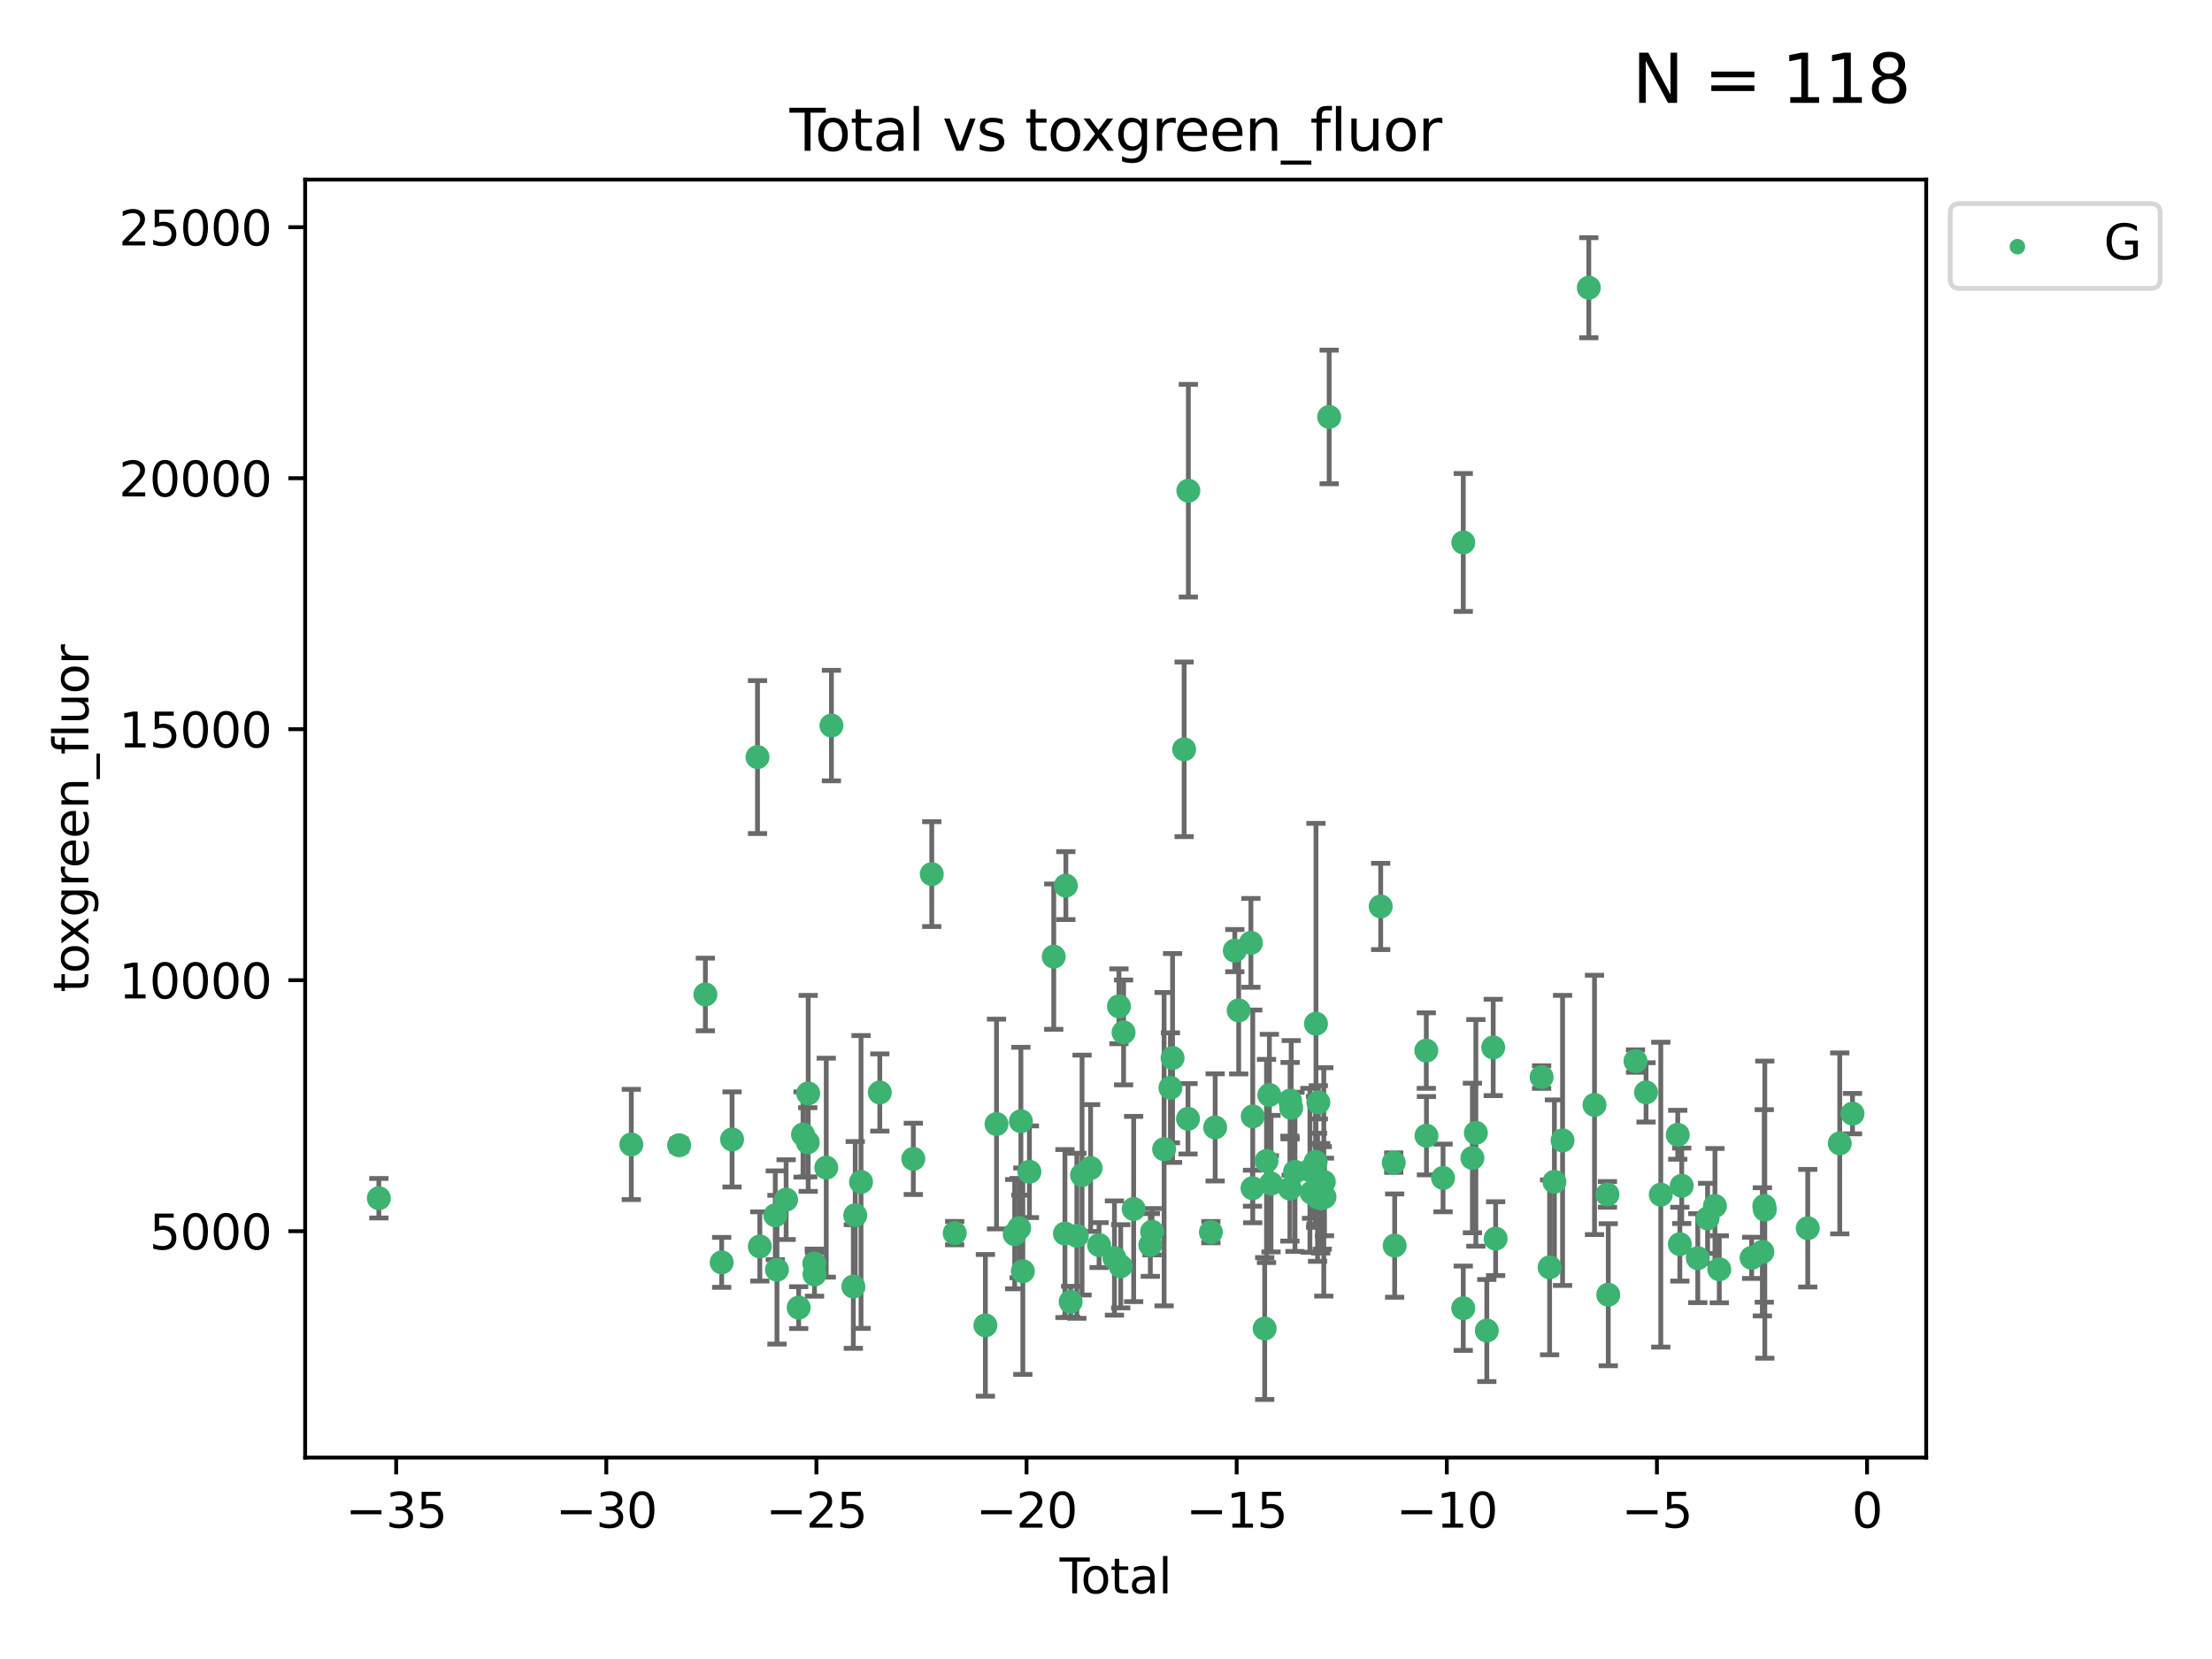 <?xml version="1.0" encoding="utf-8" standalone="no"?>
<!DOCTYPE svg PUBLIC "-//W3C//DTD SVG 1.1//EN"
  "http://www.w3.org/Graphics/SVG/1.1/DTD/svg11.dtd">
<svg xmlns:xlink="http://www.w3.org/1999/xlink" width="460.8pt" height="345.6pt" viewBox="0 0 460.8 345.6" xmlns="http://www.w3.org/2000/svg" version="1.1">
 <defs>
  <style type="text/css">*{stroke-linejoin: round; stroke-linecap: butt}</style>
 </defs>
 <g id="figure_1">
  <g id="patch_1">
   <path d="M 0 345.6 
L 460.8 345.6 
L 460.8 0 
L 0 0 
z
" style="fill: #ffffff"/>
  </g>
  <g id="axes_1">
   <g id="patch_2">
    <path d="M 63.571 303.64 
L 401.26 303.64 
L 401.26 37.411 
L 63.571 37.411 
z
" style="fill: #ffffff"/>
   </g>
   <g id="PathCollection_1">
    <defs>
     <path id="ma86d860d51" d="M 0 1.118 
C 0.297 1.118 0.581 1 0.791 0.791 
C 1 0.581 1.118 0.297 1.118 0 
C 1.118 -0.297 1 -0.581 0.791 -0.791 
C 0.581 -1 0.297 -1.118 0 -1.118 
C -0.297 -1.118 -0.581 -1 -0.791 -0.791 
C -1 -0.581 -1.118 -0.297 -1.118 0 
C -1.118 0.297 -1 0.581 -0.791 0.791 
C -0.581 1 -0.297 1.118 0 1.118 
z
" style="stroke: #3cb371"/>
    </defs>
    <g clip-path="url(#pce8fd083d6)">
     <use xlink:href="#ma86d860d51" x="78.921" y="249.61" style="fill: #3cb371; stroke: #3cb371"/>
     <use xlink:href="#ma86d860d51" x="131.513" y="238.411" style="fill: #3cb371; stroke: #3cb371"/>
     <use xlink:href="#ma86d860d51" x="141.478" y="238.58" style="fill: #3cb371; stroke: #3cb371"/>
     <use xlink:href="#ma86d860d51" x="146.943" y="207.164" style="fill: #3cb371; stroke: #3cb371"/>
     <use xlink:href="#ma86d860d51" x="150.339" y="262.975" style="fill: #3cb371; stroke: #3cb371"/>
     <use xlink:href="#ma86d860d51" x="152.504" y="237.365" style="fill: #3cb371; stroke: #3cb371"/>
     <use xlink:href="#ma86d860d51" x="157.803" y="157.714" style="fill: #3cb371; stroke: #3cb371"/>
     <use xlink:href="#ma86d860d51" x="158.285" y="259.656" style="fill: #3cb371; stroke: #3cb371"/>
     <use xlink:href="#ma86d860d51" x="161.507" y="253.165" style="fill: #3cb371; stroke: #3cb371"/>
     <use xlink:href="#ma86d860d51" x="161.855" y="264.504" style="fill: #3cb371; stroke: #3cb371"/>
     <use xlink:href="#ma86d860d51" x="163.764" y="249.904" style="fill: #3cb371; stroke: #3cb371"/>
     <use xlink:href="#ma86d860d51" x="166.38" y="272.4" style="fill: #3cb371; stroke: #3cb371"/>
     <use xlink:href="#ma86d860d51" x="167.284" y="236.332" style="fill: #3cb371; stroke: #3cb371"/>
     <use xlink:href="#ma86d860d51" x="168.272" y="237.956" style="fill: #3cb371; stroke: #3cb371"/>
     <use xlink:href="#ma86d860d51" x="168.363" y="227.772" style="fill: #3cb371; stroke: #3cb371"/>
     <use xlink:href="#ma86d860d51" x="169.637" y="263.223" style="fill: #3cb371; stroke: #3cb371"/>
     <use xlink:href="#ma86d860d51" x="169.674" y="265.487" style="fill: #3cb371; stroke: #3cb371"/>
     <use xlink:href="#ma86d860d51" x="172.124" y="243.242" style="fill: #3cb371; stroke: #3cb371"/>
     <use xlink:href="#ma86d860d51" x="173.202" y="151.147" style="fill: #3cb371; stroke: #3cb371"/>
     <use xlink:href="#ma86d860d51" x="177.766" y="268.004" style="fill: #3cb371; stroke: #3cb371"/>
     <use xlink:href="#ma86d860d51" x="178.161" y="253.16" style="fill: #3cb371; stroke: #3cb371"/>
     <use xlink:href="#ma86d860d51" x="179.368" y="246.227" style="fill: #3cb371; stroke: #3cb371"/>
     <use xlink:href="#ma86d860d51" x="183.279" y="227.585" style="fill: #3cb371; stroke: #3cb371"/>
     <use xlink:href="#ma86d860d51" x="190.262" y="241.41" style="fill: #3cb371; stroke: #3cb371"/>
     <use xlink:href="#ma86d860d51" x="194.105" y="182.094" style="fill: #3cb371; stroke: #3cb371"/>
     <use xlink:href="#ma86d860d51" x="198.881" y="256.882" style="fill: #3cb371; stroke: #3cb371"/>
     <use xlink:href="#ma86d860d51" x="205.275" y="276.095" style="fill: #3cb371; stroke: #3cb371"/>
     <use xlink:href="#ma86d860d51" x="207.592" y="234.157" style="fill: #3cb371; stroke: #3cb371"/>
     <use xlink:href="#ma86d860d51" x="211.38" y="257.097" style="fill: #3cb371; stroke: #3cb371"/>
     <use xlink:href="#ma86d860d51" x="212.309" y="255.83" style="fill: #3cb371; stroke: #3cb371"/>
     <use xlink:href="#ma86d860d51" x="212.67" y="233.569" style="fill: #3cb371; stroke: #3cb371"/>
     <use xlink:href="#ma86d860d51" x="213.076" y="264.814" style="fill: #3cb371; stroke: #3cb371"/>
     <use xlink:href="#ma86d860d51" x="214.447" y="244.093" style="fill: #3cb371; stroke: #3cb371"/>
     <use xlink:href="#ma86d860d51" x="219.513" y="199.281" style="fill: #3cb371; stroke: #3cb371"/>
     <use xlink:href="#ma86d860d51" x="221.848" y="256.976" style="fill: #3cb371; stroke: #3cb371"/>
     <use xlink:href="#ma86d860d51" x="222.037" y="184.49" style="fill: #3cb371; stroke: #3cb371"/>
     <use xlink:href="#ma86d860d51" x="223.035" y="271.17" style="fill: #3cb371; stroke: #3cb371"/>
     <use xlink:href="#ma86d860d51" x="224.325" y="257.439" style="fill: #3cb371; stroke: #3cb371"/>
     <use xlink:href="#ma86d860d51" x="225.412" y="244.786" style="fill: #3cb371; stroke: #3cb371"/>
     <use xlink:href="#ma86d860d51" x="227.194" y="243.322" style="fill: #3cb371; stroke: #3cb371"/>
     <use xlink:href="#ma86d860d51" x="228.956" y="259.371" style="fill: #3cb371; stroke: #3cb371"/>
     <use xlink:href="#ma86d860d51" x="232.161" y="262.065" style="fill: #3cb371; stroke: #3cb371"/>
     <use xlink:href="#ma86d860d51" x="233.097" y="209.628" style="fill: #3cb371; stroke: #3cb371"/>
     <use xlink:href="#ma86d860d51" x="233.463" y="263.787" style="fill: #3cb371; stroke: #3cb371"/>
     <use xlink:href="#ma86d860d51" x="234.064" y="215.073" style="fill: #3cb371; stroke: #3cb371"/>
     <use xlink:href="#ma86d860d51" x="236.162" y="251.857" style="fill: #3cb371; stroke: #3cb371"/>
     <use xlink:href="#ma86d860d51" x="239.635" y="259.354" style="fill: #3cb371; stroke: #3cb371"/>
     <use xlink:href="#ma86d860d51" x="239.993" y="256.589" style="fill: #3cb371; stroke: #3cb371"/>
     <use xlink:href="#ma86d860d51" x="242.506" y="239.399" style="fill: #3cb371; stroke: #3cb371"/>
     <use xlink:href="#ma86d860d51" x="243.821" y="226.61" style="fill: #3cb371; stroke: #3cb371"/>
     <use xlink:href="#ma86d860d51" x="244.269" y="220.399" style="fill: #3cb371; stroke: #3cb371"/>
     <use xlink:href="#ma86d860d51" x="246.676" y="156.094" style="fill: #3cb371; stroke: #3cb371"/>
     <use xlink:href="#ma86d860d51" x="247.484" y="233.064" style="fill: #3cb371; stroke: #3cb371"/>
     <use xlink:href="#ma86d860d51" x="247.554" y="102.224" style="fill: #3cb371; stroke: #3cb371"/>
     <use xlink:href="#ma86d860d51" x="252.248" y="256.681" style="fill: #3cb371; stroke: #3cb371"/>
     <use xlink:href="#ma86d860d51" x="253.14" y="234.857" style="fill: #3cb371; stroke: #3cb371"/>
     <use xlink:href="#ma86d860d51" x="257.231" y="198.031" style="fill: #3cb371; stroke: #3cb371"/>
     <use xlink:href="#ma86d860d51" x="258.041" y="210.48" style="fill: #3cb371; stroke: #3cb371"/>
     <use xlink:href="#ma86d860d51" x="260.59" y="196.411" style="fill: #3cb371; stroke: #3cb371"/>
     <use xlink:href="#ma86d860d51" x="260.919" y="247.526" style="fill: #3cb371; stroke: #3cb371"/>
     <use xlink:href="#ma86d860d51" x="260.969" y="232.565" style="fill: #3cb371; stroke: #3cb371"/>
     <use xlink:href="#ma86d860d51" x="263.458" y="276.758" style="fill: #3cb371; stroke: #3cb371"/>
     <use xlink:href="#ma86d860d51" x="263.838" y="241.851" style="fill: #3cb371; stroke: #3cb371"/>
     <use xlink:href="#ma86d860d51" x="264.433" y="228.106" style="fill: #3cb371; stroke: #3cb371"/>
     <use xlink:href="#ma86d860d51" x="264.781" y="246.573" style="fill: #3cb371; stroke: #3cb371"/>
     <use xlink:href="#ma86d860d51" x="268.708" y="247.612" style="fill: #3cb371; stroke: #3cb371"/>
     <use xlink:href="#ma86d860d51" x="268.75" y="229.287" style="fill: #3cb371; stroke: #3cb371"/>
     <use xlink:href="#ma86d860d51" x="268.979" y="230.789" style="fill: #3cb371; stroke: #3cb371"/>
     <use xlink:href="#ma86d860d51" x="269.769" y="244.112" style="fill: #3cb371; stroke: #3cb371"/>
     <use xlink:href="#ma86d860d51" x="272.88" y="243.792" style="fill: #3cb371; stroke: #3cb371"/>
     <use xlink:href="#ma86d860d51" x="273.228" y="248.451" style="fill: #3cb371; stroke: #3cb371"/>
     <use xlink:href="#ma86d860d51" x="274.064" y="242.051" style="fill: #3cb371; stroke: #3cb371"/>
     <use xlink:href="#ma86d860d51" x="274.14" y="213.259" style="fill: #3cb371; stroke: #3cb371"/>
     <use xlink:href="#ma86d860d51" x="274.47" y="249.416" style="fill: #3cb371; stroke: #3cb371"/>
     <use xlink:href="#ma86d860d51" x="274.632" y="229.633" style="fill: #3cb371; stroke: #3cb371"/>
     <use xlink:href="#ma86d860d51" x="275.126" y="249.624" style="fill: #3cb371; stroke: #3cb371"/>
     <use xlink:href="#ma86d860d51" x="275.448" y="249.544" style="fill: #3cb371; stroke: #3cb371"/>
     <use xlink:href="#ma86d860d51" x="275.77" y="246.21" style="fill: #3cb371; stroke: #3cb371"/>
     <use xlink:href="#ma86d860d51" x="275.916" y="249.348" style="fill: #3cb371; stroke: #3cb371"/>
     <use xlink:href="#ma86d860d51" x="276.89" y="86.858" style="fill: #3cb371; stroke: #3cb371"/>
     <use xlink:href="#ma86d860d51" x="287.625" y="188.826" style="fill: #3cb371; stroke: #3cb371"/>
     <use xlink:href="#ma86d860d51" x="290.343" y="242.191" style="fill: #3cb371; stroke: #3cb371"/>
     <use xlink:href="#ma86d860d51" x="290.534" y="259.48" style="fill: #3cb371; stroke: #3cb371"/>
     <use xlink:href="#ma86d860d51" x="297.126" y="218.858" style="fill: #3cb371; stroke: #3cb371"/>
     <use xlink:href="#ma86d860d51" x="297.159" y="236.59" style="fill: #3cb371; stroke: #3cb371"/>
     <use xlink:href="#ma86d860d51" x="300.617" y="245.389" style="fill: #3cb371; stroke: #3cb371"/>
     <use xlink:href="#ma86d860d51" x="304.822" y="272.526" style="fill: #3cb371; stroke: #3cb371"/>
     <use xlink:href="#ma86d860d51" x="304.827" y="113.002" style="fill: #3cb371; stroke: #3cb371"/>
     <use xlink:href="#ma86d860d51" x="306.731" y="241.228" style="fill: #3cb371; stroke: #3cb371"/>
     <use xlink:href="#ma86d860d51" x="307.449" y="235.997" style="fill: #3cb371; stroke: #3cb371"/>
     <use xlink:href="#ma86d860d51" x="309.728" y="277.175" style="fill: #3cb371; stroke: #3cb371"/>
     <use xlink:href="#ma86d860d51" x="311.064" y="218.203" style="fill: #3cb371; stroke: #3cb371"/>
     <use xlink:href="#ma86d860d51" x="311.571" y="258.033" style="fill: #3cb371; stroke: #3cb371"/>
     <use xlink:href="#ma86d860d51" x="321.149" y="224.37" style="fill: #3cb371; stroke: #3cb371"/>
     <use xlink:href="#ma86d860d51" x="322.813" y="264.011" style="fill: #3cb371; stroke: #3cb371"/>
     <use xlink:href="#ma86d860d51" x="323.811" y="246.188" style="fill: #3cb371; stroke: #3cb371"/>
     <use xlink:href="#ma86d860d51" x="325.513" y="237.574" style="fill: #3cb371; stroke: #3cb371"/>
     <use xlink:href="#ma86d860d51" x="330.977" y="59.938" style="fill: #3cb371; stroke: #3cb371"/>
     <use xlink:href="#ma86d860d51" x="332.166" y="230.172" style="fill: #3cb371; stroke: #3cb371"/>
     <use xlink:href="#ma86d860d51" x="334.863" y="248.813" style="fill: #3cb371; stroke: #3cb371"/>
     <use xlink:href="#ma86d860d51" x="335.029" y="269.714" style="fill: #3cb371; stroke: #3cb371"/>
     <use xlink:href="#ma86d860d51" x="340.705" y="221.037" style="fill: #3cb371; stroke: #3cb371"/>
     <use xlink:href="#ma86d860d51" x="342.902" y="227.563" style="fill: #3cb371; stroke: #3cb371"/>
     <use xlink:href="#ma86d860d51" x="345.972" y="248.869" style="fill: #3cb371; stroke: #3cb371"/>
     <use xlink:href="#ma86d860d51" x="349.503" y="236.395" style="fill: #3cb371; stroke: #3cb371"/>
     <use xlink:href="#ma86d860d51" x="349.942" y="259.181" style="fill: #3cb371; stroke: #3cb371"/>
     <use xlink:href="#ma86d860d51" x="350.336" y="247.022" style="fill: #3cb371; stroke: #3cb371"/>
     <use xlink:href="#ma86d860d51" x="353.679" y="262.095" style="fill: #3cb371; stroke: #3cb371"/>
     <use xlink:href="#ma86d860d51" x="355.722" y="253.809" style="fill: #3cb371; stroke: #3cb371"/>
     <use xlink:href="#ma86d860d51" x="357.256" y="251.222" style="fill: #3cb371; stroke: #3cb371"/>
     <use xlink:href="#ma86d860d51" x="358.159" y="264.422" style="fill: #3cb371; stroke: #3cb371"/>
     <use xlink:href="#ma86d860d51" x="364.896" y="262.034" style="fill: #3cb371; stroke: #3cb371"/>
     <use xlink:href="#ma86d860d51" x="367.13" y="260.776" style="fill: #3cb371; stroke: #3cb371"/>
     <use xlink:href="#ma86d860d51" x="367.53" y="251.221" style="fill: #3cb371; stroke: #3cb371"/>
     <use xlink:href="#ma86d860d51" x="367.641" y="251.989" style="fill: #3cb371; stroke: #3cb371"/>
     <use xlink:href="#ma86d860d51" x="376.587" y="255.857" style="fill: #3cb371; stroke: #3cb371"/>
     <use xlink:href="#ma86d860d51" x="383.255" y="238.188" style="fill: #3cb371; stroke: #3cb371"/>
     <use xlink:href="#ma86d860d51" x="385.911" y="231.992" style="fill: #3cb371; stroke: #3cb371"/>
    </g>
   </g>
   <g id="matplotlib.axis_1">
    <g id="xtick_1">
     <g id="line2d_1">
      <defs>
       <path id="md8face4e66" d="M 0 0 
L 0 3.5 
" style="stroke: #000000; stroke-width: 0.8"/>
      </defs>
      <g>
       <use xlink:href="#md8face4e66" x="82.529" y="303.64" style="stroke: #000000; stroke-width: 0.8"/>
      </g>
     </g>
     <g id="text_1">
      <!-- −35 -->
      <g transform="translate(71.977 318.238)scale(0.1 -0.1)">
       <defs>
        <path id="DejaVuSans-2212" d="M 678 2272 
L 4684 2272 
L 4684 1741 
L 678 1741 
L 678 2272 
z
" transform="scale(0.016)"/>
        <path id="DejaVuSans-33" d="M 2597 2516 
Q 3050 2419 3304 2112 
Q 3559 1806 3559 1356 
Q 3559 666 3084 287 
Q 2609 -91 1734 -91 
Q 1441 -91 1130 -33 
Q 819 25 488 141 
L 488 750 
Q 750 597 1062 519 
Q 1375 441 1716 441 
Q 2309 441 2620 675 
Q 2931 909 2931 1356 
Q 2931 1769 2642 2001 
Q 2353 2234 1838 2234 
L 1294 2234 
L 1294 2753 
L 1863 2753 
Q 2328 2753 2575 2939 
Q 2822 3125 2822 3475 
Q 2822 3834 2567 4026 
Q 2313 4219 1838 4219 
Q 1578 4219 1281 4162 
Q 984 4106 628 3988 
L 628 4550 
Q 988 4650 1302 4700 
Q 1616 4750 1894 4750 
Q 2613 4750 3031 4423 
Q 3450 4097 3450 3541 
Q 3450 3153 3228 2886 
Q 3006 2619 2597 2516 
z
" transform="scale(0.016)"/>
        <path id="DejaVuSans-35" d="M 691 4666 
L 3169 4666 
L 3169 4134 
L 1269 4134 
L 1269 2991 
Q 1406 3038 1543 3061 
Q 1681 3084 1819 3084 
Q 2600 3084 3056 2656 
Q 3513 2228 3513 1497 
Q 3513 744 3044 326 
Q 2575 -91 1722 -91 
Q 1428 -91 1123 -41 
Q 819 9 494 109 
L 494 744 
Q 775 591 1075 516 
Q 1375 441 1709 441 
Q 2250 441 2565 725 
Q 2881 1009 2881 1497 
Q 2881 1984 2565 2268 
Q 2250 2553 1709 2553 
Q 1456 2553 1204 2497 
Q 953 2441 691 2322 
L 691 4666 
z
" transform="scale(0.016)"/>
       </defs>
       <use xlink:href="#DejaVuSans-2212"/>
       <use xlink:href="#DejaVuSans-33" x="83.789"/>
       <use xlink:href="#DejaVuSans-35" x="147.412"/>
      </g>
     </g>
    </g>
    <g id="xtick_2">
     <g id="line2d_2">
      <g>
       <use xlink:href="#md8face4e66" x="126.303" y="303.64" style="stroke: #000000; stroke-width: 0.8"/>
      </g>
     </g>
     <g id="text_2">
      <!-- −30 -->
      <g transform="translate(115.75 318.238)scale(0.1 -0.1)">
       <defs>
        <path id="DejaVuSans-30" d="M 2034 4250 
Q 1547 4250 1301 3770 
Q 1056 3291 1056 2328 
Q 1056 1369 1301 889 
Q 1547 409 2034 409 
Q 2525 409 2770 889 
Q 3016 1369 3016 2328 
Q 3016 3291 2770 3770 
Q 2525 4250 2034 4250 
z
M 2034 4750 
Q 2819 4750 3233 4129 
Q 3647 3509 3647 2328 
Q 3647 1150 3233 529 
Q 2819 -91 2034 -91 
Q 1250 -91 836 529 
Q 422 1150 422 2328 
Q 422 3509 836 4129 
Q 1250 4750 2034 4750 
z
" transform="scale(0.016)"/>
       </defs>
       <use xlink:href="#DejaVuSans-2212"/>
       <use xlink:href="#DejaVuSans-33" x="83.789"/>
       <use xlink:href="#DejaVuSans-30" x="147.412"/>
      </g>
     </g>
    </g>
    <g id="xtick_3">
     <g id="line2d_3">
      <g>
       <use xlink:href="#md8face4e66" x="170.076" y="303.64" style="stroke: #000000; stroke-width: 0.8"/>
      </g>
     </g>
     <g id="text_3">
      <!-- −25 -->
      <g transform="translate(159.524 318.238)scale(0.1 -0.1)">
       <defs>
        <path id="DejaVuSans-32" d="M 1228 531 
L 3431 531 
L 3431 0 
L 469 0 
L 469 531 
Q 828 903 1448 1529 
Q 2069 2156 2228 2338 
Q 2531 2678 2651 2914 
Q 2772 3150 2772 3378 
Q 2772 3750 2511 3984 
Q 2250 4219 1831 4219 
Q 1534 4219 1204 4116 
Q 875 4013 500 3803 
L 500 4441 
Q 881 4594 1212 4672 
Q 1544 4750 1819 4750 
Q 2544 4750 2975 4387 
Q 3406 4025 3406 3419 
Q 3406 3131 3298 2873 
Q 3191 2616 2906 2266 
Q 2828 2175 2409 1742 
Q 1991 1309 1228 531 
z
" transform="scale(0.016)"/>
       </defs>
       <use xlink:href="#DejaVuSans-2212"/>
       <use xlink:href="#DejaVuSans-32" x="83.789"/>
       <use xlink:href="#DejaVuSans-35" x="147.412"/>
      </g>
     </g>
    </g>
    <g id="xtick_4">
     <g id="line2d_4">
      <g>
       <use xlink:href="#md8face4e66" x="213.849" y="303.64" style="stroke: #000000; stroke-width: 0.8"/>
      </g>
     </g>
     <g id="text_4">
      <!-- −20 -->
      <g transform="translate(203.297 318.238)scale(0.1 -0.1)">
       <use xlink:href="#DejaVuSans-2212"/>
       <use xlink:href="#DejaVuSans-32" x="83.789"/>
       <use xlink:href="#DejaVuSans-30" x="147.412"/>
      </g>
     </g>
    </g>
    <g id="xtick_5">
     <g id="line2d_5">
      <g>
       <use xlink:href="#md8face4e66" x="257.622" y="303.64" style="stroke: #000000; stroke-width: 0.8"/>
      </g>
     </g>
     <g id="text_5">
      <!-- −15 -->
      <g transform="translate(247.07 318.238)scale(0.1 -0.1)">
       <defs>
        <path id="DejaVuSans-31" d="M 794 531 
L 1825 531 
L 1825 4091 
L 703 3866 
L 703 4441 
L 1819 4666 
L 2450 4666 
L 2450 531 
L 3481 531 
L 3481 0 
L 794 0 
L 794 531 
z
" transform="scale(0.016)"/>
       </defs>
       <use xlink:href="#DejaVuSans-2212"/>
       <use xlink:href="#DejaVuSans-31" x="83.789"/>
       <use xlink:href="#DejaVuSans-35" x="147.412"/>
      </g>
     </g>
    </g>
    <g id="xtick_6">
     <g id="line2d_6">
      <g>
       <use xlink:href="#md8face4e66" x="301.396" y="303.64" style="stroke: #000000; stroke-width: 0.8"/>
      </g>
     </g>
     <g id="text_6">
      <!-- −10 -->
      <g transform="translate(290.843 318.238)scale(0.1 -0.1)">
       <use xlink:href="#DejaVuSans-2212"/>
       <use xlink:href="#DejaVuSans-31" x="83.789"/>
       <use xlink:href="#DejaVuSans-30" x="147.412"/>
      </g>
     </g>
    </g>
    <g id="xtick_7">
     <g id="line2d_7">
      <g>
       <use xlink:href="#md8face4e66" x="345.169" y="303.64" style="stroke: #000000; stroke-width: 0.8"/>
      </g>
     </g>
     <g id="text_7">
      <!-- −5 -->
      <g transform="translate(337.798 318.238)scale(0.1 -0.1)">
       <use xlink:href="#DejaVuSans-2212"/>
       <use xlink:href="#DejaVuSans-35" x="83.789"/>
      </g>
     </g>
    </g>
    <g id="xtick_8">
     <g id="line2d_8">
      <g>
       <use xlink:href="#md8face4e66" x="388.942" y="303.64" style="stroke: #000000; stroke-width: 0.8"/>
      </g>
     </g>
     <g id="text_8">
      <!-- 0 -->
      <g transform="translate(385.761 318.238)scale(0.1 -0.1)">
       <use xlink:href="#DejaVuSans-30"/>
      </g>
     </g>
    </g>
    <g id="text_9">
     <!-- Total -->
     <g transform="translate(220.739 331.917)scale(0.1 -0.1)">
      <defs>
       <path id="DejaVuSans-54" d="M -19 4666 
L 3928 4666 
L 3928 4134 
L 2272 4134 
L 2272 0 
L 1638 0 
L 1638 4134 
L -19 4134 
L -19 4666 
z
" transform="scale(0.016)"/>
       <path id="DejaVuSans-6f" d="M 1959 3097 
Q 1497 3097 1228 2736 
Q 959 2375 959 1747 
Q 959 1119 1226 758 
Q 1494 397 1959 397 
Q 2419 397 2687 759 
Q 2956 1122 2956 1747 
Q 2956 2369 2687 2733 
Q 2419 3097 1959 3097 
z
M 1959 3584 
Q 2709 3584 3137 3096 
Q 3566 2609 3566 1747 
Q 3566 888 3137 398 
Q 2709 -91 1959 -91 
Q 1206 -91 779 398 
Q 353 888 353 1747 
Q 353 2609 779 3096 
Q 1206 3584 1959 3584 
z
" transform="scale(0.016)"/>
       <path id="DejaVuSans-74" d="M 1172 4494 
L 1172 3500 
L 2356 3500 
L 2356 3053 
L 1172 3053 
L 1172 1153 
Q 1172 725 1289 603 
Q 1406 481 1766 481 
L 2356 481 
L 2356 0 
L 1766 0 
Q 1100 0 847 248 
Q 594 497 594 1153 
L 594 3053 
L 172 3053 
L 172 3500 
L 594 3500 
L 594 4494 
L 1172 4494 
z
" transform="scale(0.016)"/>
       <path id="DejaVuSans-61" d="M 2194 1759 
Q 1497 1759 1228 1600 
Q 959 1441 959 1056 
Q 959 750 1161 570 
Q 1363 391 1709 391 
Q 2188 391 2477 730 
Q 2766 1069 2766 1631 
L 2766 1759 
L 2194 1759 
z
M 3341 1997 
L 3341 0 
L 2766 0 
L 2766 531 
Q 2569 213 2275 61 
Q 1981 -91 1556 -91 
Q 1019 -91 701 211 
Q 384 513 384 1019 
Q 384 1609 779 1909 
Q 1175 2209 1959 2209 
L 2766 2209 
L 2766 2266 
Q 2766 2663 2505 2880 
Q 2244 3097 1772 3097 
Q 1472 3097 1187 3025 
Q 903 2953 641 2809 
L 641 3341 
Q 956 3463 1253 3523 
Q 1550 3584 1831 3584 
Q 2591 3584 2966 3190 
Q 3341 2797 3341 1997 
z
" transform="scale(0.016)"/>
       <path id="DejaVuSans-6c" d="M 603 4863 
L 1178 4863 
L 1178 0 
L 603 0 
L 603 4863 
z
" transform="scale(0.016)"/>
      </defs>
      <use xlink:href="#DejaVuSans-54"/>
      <use xlink:href="#DejaVuSans-6f" x="44.084"/>
      <use xlink:href="#DejaVuSans-74" x="105.266"/>
      <use xlink:href="#DejaVuSans-61" x="144.475"/>
      <use xlink:href="#DejaVuSans-6c" x="205.754"/>
     </g>
    </g>
   </g>
   <g id="matplotlib.axis_2">
    <g id="ytick_1">
     <g id="line2d_9">
      <defs>
       <path id="m693f380dcd" d="M 0 0 
L -3.5 0 
" style="stroke: #000000; stroke-width: 0.8"/>
      </defs>
      <g>
       <use xlink:href="#m693f380dcd" x="63.571" y="256.478" style="stroke: #000000; stroke-width: 0.8"/>
      </g>
     </g>
     <g id="text_10">
      <!-- 5000 -->
      <g transform="translate(31.121 260.277)scale(0.1 -0.1)">
       <use xlink:href="#DejaVuSans-35"/>
       <use xlink:href="#DejaVuSans-30" x="63.623"/>
       <use xlink:href="#DejaVuSans-30" x="127.246"/>
       <use xlink:href="#DejaVuSans-30" x="190.869"/>
      </g>
     </g>
    </g>
    <g id="ytick_2">
     <g id="line2d_10">
      <g>
       <use xlink:href="#m693f380dcd" x="63.571" y="204.192" style="stroke: #000000; stroke-width: 0.8"/>
      </g>
     </g>
     <g id="text_11">
      <!-- 10000 -->
      <g transform="translate(24.759 207.991)scale(0.1 -0.1)">
       <use xlink:href="#DejaVuSans-31"/>
       <use xlink:href="#DejaVuSans-30" x="63.623"/>
       <use xlink:href="#DejaVuSans-30" x="127.246"/>
       <use xlink:href="#DejaVuSans-30" x="190.869"/>
       <use xlink:href="#DejaVuSans-30" x="254.492"/>
      </g>
     </g>
    </g>
    <g id="ytick_3">
     <g id="line2d_11">
      <g>
       <use xlink:href="#m693f380dcd" x="63.571" y="151.905" style="stroke: #000000; stroke-width: 0.8"/>
      </g>
     </g>
     <g id="text_12">
      <!-- 15000 -->
      <g transform="translate(24.759 155.705)scale(0.1 -0.1)">
       <use xlink:href="#DejaVuSans-31"/>
       <use xlink:href="#DejaVuSans-35" x="63.623"/>
       <use xlink:href="#DejaVuSans-30" x="127.246"/>
       <use xlink:href="#DejaVuSans-30" x="190.869"/>
       <use xlink:href="#DejaVuSans-30" x="254.492"/>
      </g>
     </g>
    </g>
    <g id="ytick_4">
     <g id="line2d_12">
      <g>
       <use xlink:href="#m693f380dcd" x="63.571" y="99.619" style="stroke: #000000; stroke-width: 0.8"/>
      </g>
     </g>
     <g id="text_13">
      <!-- 20000 -->
      <g transform="translate(24.759 103.419)scale(0.1 -0.1)">
       <use xlink:href="#DejaVuSans-32"/>
       <use xlink:href="#DejaVuSans-30" x="63.623"/>
       <use xlink:href="#DejaVuSans-30" x="127.246"/>
       <use xlink:href="#DejaVuSans-30" x="190.869"/>
       <use xlink:href="#DejaVuSans-30" x="254.492"/>
      </g>
     </g>
    </g>
    <g id="ytick_5">
     <g id="line2d_13">
      <g>
       <use xlink:href="#m693f380dcd" x="63.571" y="47.333" style="stroke: #000000; stroke-width: 0.8"/>
      </g>
     </g>
     <g id="text_14">
      <!-- 25000 -->
      <g transform="translate(24.759 51.133)scale(0.1 -0.1)">
       <use xlink:href="#DejaVuSans-32"/>
       <use xlink:href="#DejaVuSans-35" x="63.623"/>
       <use xlink:href="#DejaVuSans-30" x="127.246"/>
       <use xlink:href="#DejaVuSans-30" x="190.869"/>
       <use xlink:href="#DejaVuSans-30" x="254.492"/>
      </g>
     </g>
    </g>
    <g id="text_15">
     <!-- toxgreen_fluor -->
     <g transform="translate(18.401 206.72)rotate(-90)scale(0.1 -0.1)">
      <defs>
       <path id="DejaVuSans-78" d="M 3513 3500 
L 2247 1797 
L 3578 0 
L 2900 0 
L 1881 1375 
L 863 0 
L 184 0 
L 1544 1831 
L 300 3500 
L 978 3500 
L 1906 2253 
L 2834 3500 
L 3513 3500 
z
" transform="scale(0.016)"/>
       <path id="DejaVuSans-67" d="M 2906 1791 
Q 2906 2416 2648 2759 
Q 2391 3103 1925 3103 
Q 1463 3103 1205 2759 
Q 947 2416 947 1791 
Q 947 1169 1205 825 
Q 1463 481 1925 481 
Q 2391 481 2648 825 
Q 2906 1169 2906 1791 
z
M 3481 434 
Q 3481 -459 3084 -895 
Q 2688 -1331 1869 -1331 
Q 1566 -1331 1297 -1286 
Q 1028 -1241 775 -1147 
L 775 -588 
Q 1028 -725 1275 -790 
Q 1522 -856 1778 -856 
Q 2344 -856 2625 -561 
Q 2906 -266 2906 331 
L 2906 616 
Q 2728 306 2450 153 
Q 2172 0 1784 0 
Q 1141 0 747 490 
Q 353 981 353 1791 
Q 353 2603 747 3093 
Q 1141 3584 1784 3584 
Q 2172 3584 2450 3431 
Q 2728 3278 2906 2969 
L 2906 3500 
L 3481 3500 
L 3481 434 
z
" transform="scale(0.016)"/>
       <path id="DejaVuSans-72" d="M 2631 2963 
Q 2534 3019 2420 3045 
Q 2306 3072 2169 3072 
Q 1681 3072 1420 2755 
Q 1159 2438 1159 1844 
L 1159 0 
L 581 0 
L 581 3500 
L 1159 3500 
L 1159 2956 
Q 1341 3275 1631 3429 
Q 1922 3584 2338 3584 
Q 2397 3584 2469 3576 
Q 2541 3569 2628 3553 
L 2631 2963 
z
" transform="scale(0.016)"/>
       <path id="DejaVuSans-65" d="M 3597 1894 
L 3597 1613 
L 953 1613 
Q 991 1019 1311 708 
Q 1631 397 2203 397 
Q 2534 397 2845 478 
Q 3156 559 3463 722 
L 3463 178 
Q 3153 47 2828 -22 
Q 2503 -91 2169 -91 
Q 1331 -91 842 396 
Q 353 884 353 1716 
Q 353 2575 817 3079 
Q 1281 3584 2069 3584 
Q 2775 3584 3186 3129 
Q 3597 2675 3597 1894 
z
M 3022 2063 
Q 3016 2534 2758 2815 
Q 2500 3097 2075 3097 
Q 1594 3097 1305 2825 
Q 1016 2553 972 2059 
L 3022 2063 
z
" transform="scale(0.016)"/>
       <path id="DejaVuSans-6e" d="M 3513 2113 
L 3513 0 
L 2938 0 
L 2938 2094 
Q 2938 2591 2744 2837 
Q 2550 3084 2163 3084 
Q 1697 3084 1428 2787 
Q 1159 2491 1159 1978 
L 1159 0 
L 581 0 
L 581 3500 
L 1159 3500 
L 1159 2956 
Q 1366 3272 1645 3428 
Q 1925 3584 2291 3584 
Q 2894 3584 3203 3211 
Q 3513 2838 3513 2113 
z
" transform="scale(0.016)"/>
       <path id="DejaVuSans-5f" d="M 3263 -1063 
L 3263 -1509 
L -63 -1509 
L -63 -1063 
L 3263 -1063 
z
" transform="scale(0.016)"/>
       <path id="DejaVuSans-66" d="M 2375 4863 
L 2375 4384 
L 1825 4384 
Q 1516 4384 1395 4259 
Q 1275 4134 1275 3809 
L 1275 3500 
L 2222 3500 
L 2222 3053 
L 1275 3053 
L 1275 0 
L 697 0 
L 697 3053 
L 147 3053 
L 147 3500 
L 697 3500 
L 697 3744 
Q 697 4328 969 4595 
Q 1241 4863 1831 4863 
L 2375 4863 
z
" transform="scale(0.016)"/>
       <path id="DejaVuSans-75" d="M 544 1381 
L 544 3500 
L 1119 3500 
L 1119 1403 
Q 1119 906 1312 657 
Q 1506 409 1894 409 
Q 2359 409 2629 706 
Q 2900 1003 2900 1516 
L 2900 3500 
L 3475 3500 
L 3475 0 
L 2900 0 
L 2900 538 
Q 2691 219 2414 64 
Q 2138 -91 1772 -91 
Q 1169 -91 856 284 
Q 544 659 544 1381 
z
M 1991 3584 
L 1991 3584 
z
" transform="scale(0.016)"/>
      </defs>
      <use xlink:href="#DejaVuSans-74"/>
      <use xlink:href="#DejaVuSans-6f" x="39.209"/>
      <use xlink:href="#DejaVuSans-78" x="97.266"/>
      <use xlink:href="#DejaVuSans-67" x="156.445"/>
      <use xlink:href="#DejaVuSans-72" x="219.922"/>
      <use xlink:href="#DejaVuSans-65" x="258.785"/>
      <use xlink:href="#DejaVuSans-65" x="320.309"/>
      <use xlink:href="#DejaVuSans-6e" x="381.832"/>
      <use xlink:href="#DejaVuSans-5f" x="445.211"/>
      <use xlink:href="#DejaVuSans-66" x="495.211"/>
      <use xlink:href="#DejaVuSans-6c" x="530.416"/>
      <use xlink:href="#DejaVuSans-75" x="558.199"/>
      <use xlink:href="#DejaVuSans-6f" x="621.578"/>
      <use xlink:href="#DejaVuSans-72" x="682.76"/>
     </g>
    </g>
   </g>
   <g id="LineCollection_1">
    <path d="M 78.921 253.726 
L 78.921 245.494 
" clip-path="url(#pce8fd083d6)" style="fill: none; stroke: #696969"/>
    <path d="M 131.513 249.895 
L 131.513 226.927 
" clip-path="url(#pce8fd083d6)" style="fill: none; stroke: #696969"/>
    <path d="M 141.478 239.881 
L 141.478 237.279 
" clip-path="url(#pce8fd083d6)" style="fill: none; stroke: #696969"/>
    <path d="M 146.943 214.732 
L 146.943 199.596 
" clip-path="url(#pce8fd083d6)" style="fill: none; stroke: #696969"/>
    <path d="M 150.339 268.175 
L 150.339 257.774 
" clip-path="url(#pce8fd083d6)" style="fill: none; stroke: #696969"/>
    <path d="M 152.504 247.27 
L 152.504 227.461 
" clip-path="url(#pce8fd083d6)" style="fill: none; stroke: #696969"/>
    <path d="M 157.803 173.64 
L 157.803 141.789 
" clip-path="url(#pce8fd083d6)" style="fill: none; stroke: #696969"/>
    <path d="M 158.285 266.862 
L 158.285 252.449 
" clip-path="url(#pce8fd083d6)" style="fill: none; stroke: #696969"/>
    <path d="M 161.507 262.411 
L 161.507 243.918 
" clip-path="url(#pce8fd083d6)" style="fill: none; stroke: #696969"/>
    <path d="M 161.855 279.995 
L 161.855 249.013 
" clip-path="url(#pce8fd083d6)" style="fill: none; stroke: #696969"/>
    <path d="M 163.764 258.211 
L 163.764 241.597 
" clip-path="url(#pce8fd083d6)" style="fill: none; stroke: #696969"/>
    <path d="M 166.38 276.757 
L 166.38 268.043 
" clip-path="url(#pce8fd083d6)" style="fill: none; stroke: #696969"/>
    <path d="M 167.284 245.211 
L 167.284 227.453 
" clip-path="url(#pce8fd083d6)" style="fill: none; stroke: #696969"/>
    <path d="M 168.272 245.162 
L 168.272 230.75 
" clip-path="url(#pce8fd083d6)" style="fill: none; stroke: #696969"/>
    <path d="M 168.363 248.185 
L 168.363 207.36 
" clip-path="url(#pce8fd083d6)" style="fill: none; stroke: #696969"/>
    <path d="M 169.637 266.241 
L 169.637 260.206 
" clip-path="url(#pce8fd083d6)" style="fill: none; stroke: #696969"/>
    <path d="M 169.674 270.017 
L 169.674 260.958 
" clip-path="url(#pce8fd083d6)" style="fill: none; stroke: #696969"/>
    <path d="M 172.124 266.046 
L 172.124 220.438 
" clip-path="url(#pce8fd083d6)" style="fill: none; stroke: #696969"/>
    <path d="M 173.202 162.659 
L 173.202 139.634 
" clip-path="url(#pce8fd083d6)" style="fill: none; stroke: #696969"/>
    <path d="M 177.766 280.881 
L 177.766 255.127 
" clip-path="url(#pce8fd083d6)" style="fill: none; stroke: #696969"/>
    <path d="M 178.161 268.518 
L 178.161 237.803 
" clip-path="url(#pce8fd083d6)" style="fill: none; stroke: #696969"/>
    <path d="M 179.368 276.726 
L 179.368 215.728 
" clip-path="url(#pce8fd083d6)" style="fill: none; stroke: #696969"/>
    <path d="M 183.279 235.627 
L 183.279 219.543 
" clip-path="url(#pce8fd083d6)" style="fill: none; stroke: #696969"/>
    <path d="M 190.262 248.833 
L 190.262 233.988 
" clip-path="url(#pce8fd083d6)" style="fill: none; stroke: #696969"/>
    <path d="M 194.105 193.014 
L 194.105 171.173 
" clip-path="url(#pce8fd083d6)" style="fill: none; stroke: #696969"/>
    <path d="M 198.881 259.316 
L 198.881 254.447 
" clip-path="url(#pce8fd083d6)" style="fill: none; stroke: #696969"/>
    <path d="M 205.275 290.852 
L 205.275 261.338 
" clip-path="url(#pce8fd083d6)" style="fill: none; stroke: #696969"/>
    <path d="M 207.592 256.005 
L 207.592 212.309 
" clip-path="url(#pce8fd083d6)" style="fill: none; stroke: #696969"/>
    <path d="M 211.38 268.48 
L 211.38 245.714 
" clip-path="url(#pce8fd083d6)" style="fill: none; stroke: #696969"/>
    <path d="M 212.309 266.171 
L 212.309 245.49 
" clip-path="url(#pce8fd083d6)" style="fill: none; stroke: #696969"/>
    <path d="M 212.67 248.967 
L 212.67 218.17 
" clip-path="url(#pce8fd083d6)" style="fill: none; stroke: #696969"/>
    <path d="M 213.076 286.314 
L 213.076 243.314 
" clip-path="url(#pce8fd083d6)" style="fill: none; stroke: #696969"/>
    <path d="M 214.447 253.64 
L 214.447 234.547 
" clip-path="url(#pce8fd083d6)" style="fill: none; stroke: #696969"/>
    <path d="M 219.513 214.42 
L 219.513 184.143 
" clip-path="url(#pce8fd083d6)" style="fill: none; stroke: #696969"/>
    <path d="M 221.848 274.473 
L 221.848 239.478 
" clip-path="url(#pce8fd083d6)" style="fill: none; stroke: #696969"/>
    <path d="M 222.037 191.567 
L 222.037 177.412 
" clip-path="url(#pce8fd083d6)" style="fill: none; stroke: #696969"/>
    <path d="M 223.035 274.383 
L 223.035 267.957 
" clip-path="url(#pce8fd083d6)" style="fill: none; stroke: #696969"/>
    <path d="M 224.325 274.632 
L 224.325 240.247 
" clip-path="url(#pce8fd083d6)" style="fill: none; stroke: #696969"/>
    <path d="M 225.412 269.774 
L 225.412 219.798 
" clip-path="url(#pce8fd083d6)" style="fill: none; stroke: #696969"/>
    <path d="M 227.194 256.534 
L 227.194 230.11 
" clip-path="url(#pce8fd083d6)" style="fill: none; stroke: #696969"/>
    <path d="M 228.956 264.046 
L 228.956 254.696 
" clip-path="url(#pce8fd083d6)" style="fill: none; stroke: #696969"/>
    <path d="M 232.161 273.969 
L 232.161 250.162 
" clip-path="url(#pce8fd083d6)" style="fill: none; stroke: #696969"/>
    <path d="M 233.097 217.425 
L 233.097 201.831 
" clip-path="url(#pce8fd083d6)" style="fill: none; stroke: #696969"/>
    <path d="M 233.463 272.453 
L 233.463 255.122 
" clip-path="url(#pce8fd083d6)" style="fill: none; stroke: #696969"/>
    <path d="M 234.064 225.993 
L 234.064 204.154 
" clip-path="url(#pce8fd083d6)" style="fill: none; stroke: #696969"/>
    <path d="M 236.162 271.149 
L 236.162 232.564 
" clip-path="url(#pce8fd083d6)" style="fill: none; stroke: #696969"/>
    <path d="M 239.635 265.887 
L 239.635 252.821 
" clip-path="url(#pce8fd083d6)" style="fill: none; stroke: #696969"/>
    <path d="M 239.993 261.418 
L 239.993 251.761 
" clip-path="url(#pce8fd083d6)" style="fill: none; stroke: #696969"/>
    <path d="M 242.506 272.041 
L 242.506 206.756 
" clip-path="url(#pce8fd083d6)" style="fill: none; stroke: #696969"/>
    <path d="M 243.821 238.067 
L 243.821 215.153 
" clip-path="url(#pce8fd083d6)" style="fill: none; stroke: #696969"/>
    <path d="M 244.269 242.156 
L 244.269 198.642 
" clip-path="url(#pce8fd083d6)" style="fill: none; stroke: #696969"/>
    <path d="M 246.676 174.28 
L 246.676 137.908 
" clip-path="url(#pce8fd083d6)" style="fill: none; stroke: #696969"/>
    <path d="M 247.484 240.394 
L 247.484 225.734 
" clip-path="url(#pce8fd083d6)" style="fill: none; stroke: #696969"/>
    <path d="M 247.554 124.374 
L 247.554 80.074 
" clip-path="url(#pce8fd083d6)" style="fill: none; stroke: #696969"/>
    <path d="M 252.248 258.903 
L 252.248 254.46 
" clip-path="url(#pce8fd083d6)" style="fill: none; stroke: #696969"/>
    <path d="M 253.14 246.022 
L 253.14 223.691 
" clip-path="url(#pce8fd083d6)" style="fill: none; stroke: #696969"/>
    <path d="M 257.231 202.427 
L 257.231 193.636 
" clip-path="url(#pce8fd083d6)" style="fill: none; stroke: #696969"/>
    <path d="M 258.041 223.722 
L 258.041 197.238 
" clip-path="url(#pce8fd083d6)" style="fill: none; stroke: #696969"/>
    <path d="M 260.59 205.662 
L 260.59 187.161 
" clip-path="url(#pce8fd083d6)" style="fill: none; stroke: #696969"/>
    <path d="M 260.919 251.275 
L 260.919 243.778 
" clip-path="url(#pce8fd083d6)" style="fill: none; stroke: #696969"/>
    <path d="M 260.969 254.721 
L 260.969 210.409 
" clip-path="url(#pce8fd083d6)" style="fill: none; stroke: #696969"/>
    <path d="M 263.458 291.539 
L 263.458 261.978 
" clip-path="url(#pce8fd083d6)" style="fill: none; stroke: #696969"/>
    <path d="M 263.838 263.013 
L 263.838 220.689 
" clip-path="url(#pce8fd083d6)" style="fill: none; stroke: #696969"/>
    <path d="M 264.433 240.747 
L 264.433 215.465 
" clip-path="url(#pce8fd083d6)" style="fill: none; stroke: #696969"/>
    <path d="M 264.781 260.792 
L 264.781 232.354 
" clip-path="url(#pce8fd083d6)" style="fill: none; stroke: #696969"/>
    <path d="M 268.708 258.54 
L 268.708 236.684 
" clip-path="url(#pce8fd083d6)" style="fill: none; stroke: #696969"/>
    <path d="M 268.75 237.243 
L 268.75 221.332 
" clip-path="url(#pce8fd083d6)" style="fill: none; stroke: #696969"/>
    <path d="M 268.979 244.807 
L 268.979 216.77 
" clip-path="url(#pce8fd083d6)" style="fill: none; stroke: #696969"/>
    <path d="M 269.769 260.696 
L 269.769 227.528 
" clip-path="url(#pce8fd083d6)" style="fill: none; stroke: #696969"/>
    <path d="M 272.88 260.865 
L 272.88 226.72 
" clip-path="url(#pce8fd083d6)" style="fill: none; stroke: #696969"/>
    <path d="M 273.228 253.788 
L 273.228 243.115 
" clip-path="url(#pce8fd083d6)" style="fill: none; stroke: #696969"/>
    <path d="M 274.064 255.667 
L 274.064 228.434 
" clip-path="url(#pce8fd083d6)" style="fill: none; stroke: #696969"/>
    <path d="M 274.14 254.998 
L 274.14 171.519 
" clip-path="url(#pce8fd083d6)" style="fill: none; stroke: #696969"/>
    <path d="M 274.47 262.753 
L 274.47 236.078 
" clip-path="url(#pce8fd083d6)" style="fill: none; stroke: #696969"/>
    <path d="M 274.632 233.097 
L 274.632 226.17 
" clip-path="url(#pce8fd083d6)" style="fill: none; stroke: #696969"/>
    <path d="M 275.126 261.033 
L 275.126 238.214 
" clip-path="url(#pce8fd083d6)" style="fill: none; stroke: #696969"/>
    <path d="M 275.448 260.22 
L 275.448 238.868 
" clip-path="url(#pce8fd083d6)" style="fill: none; stroke: #696969"/>
    <path d="M 275.77 269.995 
L 275.77 222.426 
" clip-path="url(#pce8fd083d6)" style="fill: none; stroke: #696969"/>
    <path d="M 275.916 257.424 
L 275.916 241.272 
" clip-path="url(#pce8fd083d6)" style="fill: none; stroke: #696969"/>
    <path d="M 276.89 100.772 
L 276.89 72.943 
" clip-path="url(#pce8fd083d6)" style="fill: none; stroke: #696969"/>
    <path d="M 287.625 197.816 
L 287.625 179.837 
" clip-path="url(#pce8fd083d6)" style="fill: none; stroke: #696969"/>
    <path d="M 290.343 244.223 
L 290.343 240.159 
" clip-path="url(#pce8fd083d6)" style="fill: none; stroke: #696969"/>
    <path d="M 290.534 270.239 
L 290.534 248.721 
" clip-path="url(#pce8fd083d6)" style="fill: none; stroke: #696969"/>
    <path d="M 297.126 226.723 
L 297.126 210.992 
" clip-path="url(#pce8fd083d6)" style="fill: none; stroke: #696969"/>
    <path d="M 297.159 244.75 
L 297.159 228.429 
" clip-path="url(#pce8fd083d6)" style="fill: none; stroke: #696969"/>
    <path d="M 300.617 252.439 
L 300.617 238.339 
" clip-path="url(#pce8fd083d6)" style="fill: none; stroke: #696969"/>
    <path d="M 304.822 281.308 
L 304.822 263.744 
" clip-path="url(#pce8fd083d6)" style="fill: none; stroke: #696969"/>
    <path d="M 304.827 127.367 
L 304.827 98.638 
" clip-path="url(#pce8fd083d6)" style="fill: none; stroke: #696969"/>
    <path d="M 306.731 256.806 
L 306.731 225.65 
" clip-path="url(#pce8fd083d6)" style="fill: none; stroke: #696969"/>
    <path d="M 307.449 259.6 
L 307.449 212.394 
" clip-path="url(#pce8fd083d6)" style="fill: none; stroke: #696969"/>
    <path d="M 309.728 287.8 
L 309.728 266.549 
" clip-path="url(#pce8fd083d6)" style="fill: none; stroke: #696969"/>
    <path d="M 311.064 228.237 
L 311.064 208.168 
" clip-path="url(#pce8fd083d6)" style="fill: none; stroke: #696969"/>
    <path d="M 311.571 265.722 
L 311.571 250.345 
" clip-path="url(#pce8fd083d6)" style="fill: none; stroke: #696969"/>
    <path d="M 321.149 226.726 
L 321.149 222.014 
" clip-path="url(#pce8fd083d6)" style="fill: none; stroke: #696969"/>
    <path d="M 322.813 282.221 
L 322.813 245.801 
" clip-path="url(#pce8fd083d6)" style="fill: none; stroke: #696969"/>
    <path d="M 323.811 263.251 
L 323.811 229.124 
" clip-path="url(#pce8fd083d6)" style="fill: none; stroke: #696969"/>
    <path d="M 325.513 267.789 
L 325.513 207.358 
" clip-path="url(#pce8fd083d6)" style="fill: none; stroke: #696969"/>
    <path d="M 330.977 70.363 
L 330.977 49.513 
" clip-path="url(#pce8fd083d6)" style="fill: none; stroke: #696969"/>
    <path d="M 332.166 257.182 
L 332.166 203.161 
" clip-path="url(#pce8fd083d6)" style="fill: none; stroke: #696969"/>
    <path d="M 334.863 251.488 
L 334.863 246.137 
" clip-path="url(#pce8fd083d6)" style="fill: none; stroke: #696969"/>
    <path d="M 335.029 284.507 
L 335.029 254.922 
" clip-path="url(#pce8fd083d6)" style="fill: none; stroke: #696969"/>
    <path d="M 340.705 223.374 
L 340.705 218.701 
" clip-path="url(#pce8fd083d6)" style="fill: none; stroke: #696969"/>
    <path d="M 342.902 233.743 
L 342.902 221.383 
" clip-path="url(#pce8fd083d6)" style="fill: none; stroke: #696969"/>
    <path d="M 345.972 280.622 
L 345.972 217.115 
" clip-path="url(#pce8fd083d6)" style="fill: none; stroke: #696969"/>
    <path d="M 349.503 241.494 
L 349.503 231.296 
" clip-path="url(#pce8fd083d6)" style="fill: none; stroke: #696969"/>
    <path d="M 349.942 266.872 
L 349.942 251.49 
" clip-path="url(#pce8fd083d6)" style="fill: none; stroke: #696969"/>
    <path d="M 350.336 254.878 
L 350.336 239.165 
" clip-path="url(#pce8fd083d6)" style="fill: none; stroke: #696969"/>
    <path d="M 353.679 271.365 
L 353.679 252.825 
" clip-path="url(#pce8fd083d6)" style="fill: none; stroke: #696969"/>
    <path d="M 355.722 261.11 
L 355.722 246.508 
" clip-path="url(#pce8fd083d6)" style="fill: none; stroke: #696969"/>
    <path d="M 357.256 263.195 
L 357.256 239.25 
" clip-path="url(#pce8fd083d6)" style="fill: none; stroke: #696969"/>
    <path d="M 358.159 271.401 
L 358.159 257.443 
" clip-path="url(#pce8fd083d6)" style="fill: none; stroke: #696969"/>
    <path d="M 364.896 266.326 
L 364.896 257.742 
" clip-path="url(#pce8fd083d6)" style="fill: none; stroke: #696969"/>
    <path d="M 367.13 274.124 
L 367.13 247.429 
" clip-path="url(#pce8fd083d6)" style="fill: none; stroke: #696969"/>
    <path d="M 367.53 271.272 
L 367.53 231.169 
" clip-path="url(#pce8fd083d6)" style="fill: none; stroke: #696969"/>
    <path d="M 367.641 282.934 
L 367.641 221.044 
" clip-path="url(#pce8fd083d6)" style="fill: none; stroke: #696969"/>
    <path d="M 376.587 268.103 
L 376.587 243.611 
" clip-path="url(#pce8fd083d6)" style="fill: none; stroke: #696969"/>
    <path d="M 383.255 257.035 
L 383.255 219.34 
" clip-path="url(#pce8fd083d6)" style="fill: none; stroke: #696969"/>
    <path d="M 385.911 236.202 
L 385.911 227.781 
" clip-path="url(#pce8fd083d6)" style="fill: none; stroke: #696969"/>
   </g>
   <g id="line2d_14">
    <defs>
     <path id="mf43285b30d" d="M 2 0 
L -2 -0 
" style="stroke: #696969"/>
    </defs>
    <g clip-path="url(#pce8fd083d6)">
     <use xlink:href="#mf43285b30d" x="78.921" y="253.726" style="fill: #696969; stroke: #696969"/>
     <use xlink:href="#mf43285b30d" x="131.513" y="249.895" style="fill: #696969; stroke: #696969"/>
     <use xlink:href="#mf43285b30d" x="141.478" y="239.881" style="fill: #696969; stroke: #696969"/>
     <use xlink:href="#mf43285b30d" x="146.943" y="214.732" style="fill: #696969; stroke: #696969"/>
     <use xlink:href="#mf43285b30d" x="150.339" y="268.175" style="fill: #696969; stroke: #696969"/>
     <use xlink:href="#mf43285b30d" x="152.504" y="247.27" style="fill: #696969; stroke: #696969"/>
     <use xlink:href="#mf43285b30d" x="157.803" y="173.64" style="fill: #696969; stroke: #696969"/>
     <use xlink:href="#mf43285b30d" x="158.285" y="266.862" style="fill: #696969; stroke: #696969"/>
     <use xlink:href="#mf43285b30d" x="161.507" y="262.411" style="fill: #696969; stroke: #696969"/>
     <use xlink:href="#mf43285b30d" x="161.855" y="279.995" style="fill: #696969; stroke: #696969"/>
     <use xlink:href="#mf43285b30d" x="163.764" y="258.211" style="fill: #696969; stroke: #696969"/>
     <use xlink:href="#mf43285b30d" x="166.38" y="276.757" style="fill: #696969; stroke: #696969"/>
     <use xlink:href="#mf43285b30d" x="167.284" y="245.211" style="fill: #696969; stroke: #696969"/>
     <use xlink:href="#mf43285b30d" x="168.272" y="245.162" style="fill: #696969; stroke: #696969"/>
     <use xlink:href="#mf43285b30d" x="168.363" y="248.185" style="fill: #696969; stroke: #696969"/>
     <use xlink:href="#mf43285b30d" x="169.637" y="266.241" style="fill: #696969; stroke: #696969"/>
     <use xlink:href="#mf43285b30d" x="169.674" y="270.017" style="fill: #696969; stroke: #696969"/>
     <use xlink:href="#mf43285b30d" x="172.124" y="266.046" style="fill: #696969; stroke: #696969"/>
     <use xlink:href="#mf43285b30d" x="173.202" y="162.659" style="fill: #696969; stroke: #696969"/>
     <use xlink:href="#mf43285b30d" x="177.766" y="280.881" style="fill: #696969; stroke: #696969"/>
     <use xlink:href="#mf43285b30d" x="178.161" y="268.518" style="fill: #696969; stroke: #696969"/>
     <use xlink:href="#mf43285b30d" x="179.368" y="276.726" style="fill: #696969; stroke: #696969"/>
     <use xlink:href="#mf43285b30d" x="183.279" y="235.627" style="fill: #696969; stroke: #696969"/>
     <use xlink:href="#mf43285b30d" x="190.262" y="248.833" style="fill: #696969; stroke: #696969"/>
     <use xlink:href="#mf43285b30d" x="194.105" y="193.014" style="fill: #696969; stroke: #696969"/>
     <use xlink:href="#mf43285b30d" x="198.881" y="259.316" style="fill: #696969; stroke: #696969"/>
     <use xlink:href="#mf43285b30d" x="205.275" y="290.852" style="fill: #696969; stroke: #696969"/>
     <use xlink:href="#mf43285b30d" x="207.592" y="256.005" style="fill: #696969; stroke: #696969"/>
     <use xlink:href="#mf43285b30d" x="211.38" y="268.48" style="fill: #696969; stroke: #696969"/>
     <use xlink:href="#mf43285b30d" x="212.309" y="266.171" style="fill: #696969; stroke: #696969"/>
     <use xlink:href="#mf43285b30d" x="212.67" y="248.967" style="fill: #696969; stroke: #696969"/>
     <use xlink:href="#mf43285b30d" x="213.076" y="286.314" style="fill: #696969; stroke: #696969"/>
     <use xlink:href="#mf43285b30d" x="214.447" y="253.64" style="fill: #696969; stroke: #696969"/>
     <use xlink:href="#mf43285b30d" x="219.513" y="214.42" style="fill: #696969; stroke: #696969"/>
     <use xlink:href="#mf43285b30d" x="221.848" y="274.473" style="fill: #696969; stroke: #696969"/>
     <use xlink:href="#mf43285b30d" x="222.037" y="191.567" style="fill: #696969; stroke: #696969"/>
     <use xlink:href="#mf43285b30d" x="223.035" y="274.383" style="fill: #696969; stroke: #696969"/>
     <use xlink:href="#mf43285b30d" x="224.325" y="274.632" style="fill: #696969; stroke: #696969"/>
     <use xlink:href="#mf43285b30d" x="225.412" y="269.774" style="fill: #696969; stroke: #696969"/>
     <use xlink:href="#mf43285b30d" x="227.194" y="256.534" style="fill: #696969; stroke: #696969"/>
     <use xlink:href="#mf43285b30d" x="228.956" y="264.046" style="fill: #696969; stroke: #696969"/>
     <use xlink:href="#mf43285b30d" x="232.161" y="273.969" style="fill: #696969; stroke: #696969"/>
     <use xlink:href="#mf43285b30d" x="233.097" y="217.425" style="fill: #696969; stroke: #696969"/>
     <use xlink:href="#mf43285b30d" x="233.463" y="272.453" style="fill: #696969; stroke: #696969"/>
     <use xlink:href="#mf43285b30d" x="234.064" y="225.993" style="fill: #696969; stroke: #696969"/>
     <use xlink:href="#mf43285b30d" x="236.162" y="271.149" style="fill: #696969; stroke: #696969"/>
     <use xlink:href="#mf43285b30d" x="239.635" y="265.887" style="fill: #696969; stroke: #696969"/>
     <use xlink:href="#mf43285b30d" x="239.993" y="261.418" style="fill: #696969; stroke: #696969"/>
     <use xlink:href="#mf43285b30d" x="242.506" y="272.041" style="fill: #696969; stroke: #696969"/>
     <use xlink:href="#mf43285b30d" x="243.821" y="238.067" style="fill: #696969; stroke: #696969"/>
     <use xlink:href="#mf43285b30d" x="244.269" y="242.156" style="fill: #696969; stroke: #696969"/>
     <use xlink:href="#mf43285b30d" x="246.676" y="174.28" style="fill: #696969; stroke: #696969"/>
     <use xlink:href="#mf43285b30d" x="247.484" y="240.394" style="fill: #696969; stroke: #696969"/>
     <use xlink:href="#mf43285b30d" x="247.554" y="124.374" style="fill: #696969; stroke: #696969"/>
     <use xlink:href="#mf43285b30d" x="252.248" y="258.903" style="fill: #696969; stroke: #696969"/>
     <use xlink:href="#mf43285b30d" x="253.14" y="246.022" style="fill: #696969; stroke: #696969"/>
     <use xlink:href="#mf43285b30d" x="257.231" y="202.427" style="fill: #696969; stroke: #696969"/>
     <use xlink:href="#mf43285b30d" x="258.041" y="223.722" style="fill: #696969; stroke: #696969"/>
     <use xlink:href="#mf43285b30d" x="260.59" y="205.662" style="fill: #696969; stroke: #696969"/>
     <use xlink:href="#mf43285b30d" x="260.919" y="251.275" style="fill: #696969; stroke: #696969"/>
     <use xlink:href="#mf43285b30d" x="260.969" y="254.721" style="fill: #696969; stroke: #696969"/>
     <use xlink:href="#mf43285b30d" x="263.458" y="291.539" style="fill: #696969; stroke: #696969"/>
     <use xlink:href="#mf43285b30d" x="263.838" y="263.013" style="fill: #696969; stroke: #696969"/>
     <use xlink:href="#mf43285b30d" x="264.433" y="240.747" style="fill: #696969; stroke: #696969"/>
     <use xlink:href="#mf43285b30d" x="264.781" y="260.792" style="fill: #696969; stroke: #696969"/>
     <use xlink:href="#mf43285b30d" x="268.708" y="258.54" style="fill: #696969; stroke: #696969"/>
     <use xlink:href="#mf43285b30d" x="268.75" y="237.243" style="fill: #696969; stroke: #696969"/>
     <use xlink:href="#mf43285b30d" x="268.979" y="244.807" style="fill: #696969; stroke: #696969"/>
     <use xlink:href="#mf43285b30d" x="269.769" y="260.696" style="fill: #696969; stroke: #696969"/>
     <use xlink:href="#mf43285b30d" x="272.88" y="260.865" style="fill: #696969; stroke: #696969"/>
     <use xlink:href="#mf43285b30d" x="273.228" y="253.788" style="fill: #696969; stroke: #696969"/>
     <use xlink:href="#mf43285b30d" x="274.064" y="255.667" style="fill: #696969; stroke: #696969"/>
     <use xlink:href="#mf43285b30d" x="274.14" y="254.998" style="fill: #696969; stroke: #696969"/>
     <use xlink:href="#mf43285b30d" x="274.47" y="262.753" style="fill: #696969; stroke: #696969"/>
     <use xlink:href="#mf43285b30d" x="274.632" y="233.097" style="fill: #696969; stroke: #696969"/>
     <use xlink:href="#mf43285b30d" x="275.126" y="261.033" style="fill: #696969; stroke: #696969"/>
     <use xlink:href="#mf43285b30d" x="275.448" y="260.22" style="fill: #696969; stroke: #696969"/>
     <use xlink:href="#mf43285b30d" x="275.77" y="269.995" style="fill: #696969; stroke: #696969"/>
     <use xlink:href="#mf43285b30d" x="275.916" y="257.424" style="fill: #696969; stroke: #696969"/>
     <use xlink:href="#mf43285b30d" x="276.89" y="100.772" style="fill: #696969; stroke: #696969"/>
     <use xlink:href="#mf43285b30d" x="287.625" y="197.816" style="fill: #696969; stroke: #696969"/>
     <use xlink:href="#mf43285b30d" x="290.343" y="244.223" style="fill: #696969; stroke: #696969"/>
     <use xlink:href="#mf43285b30d" x="290.534" y="270.239" style="fill: #696969; stroke: #696969"/>
     <use xlink:href="#mf43285b30d" x="297.126" y="226.723" style="fill: #696969; stroke: #696969"/>
     <use xlink:href="#mf43285b30d" x="297.159" y="244.75" style="fill: #696969; stroke: #696969"/>
     <use xlink:href="#mf43285b30d" x="300.617" y="252.439" style="fill: #696969; stroke: #696969"/>
     <use xlink:href="#mf43285b30d" x="304.822" y="281.308" style="fill: #696969; stroke: #696969"/>
     <use xlink:href="#mf43285b30d" x="304.827" y="127.367" style="fill: #696969; stroke: #696969"/>
     <use xlink:href="#mf43285b30d" x="306.731" y="256.806" style="fill: #696969; stroke: #696969"/>
     <use xlink:href="#mf43285b30d" x="307.449" y="259.6" style="fill: #696969; stroke: #696969"/>
     <use xlink:href="#mf43285b30d" x="309.728" y="287.8" style="fill: #696969; stroke: #696969"/>
     <use xlink:href="#mf43285b30d" x="311.064" y="228.237" style="fill: #696969; stroke: #696969"/>
     <use xlink:href="#mf43285b30d" x="311.571" y="265.722" style="fill: #696969; stroke: #696969"/>
     <use xlink:href="#mf43285b30d" x="321.149" y="226.726" style="fill: #696969; stroke: #696969"/>
     <use xlink:href="#mf43285b30d" x="322.813" y="282.221" style="fill: #696969; stroke: #696969"/>
     <use xlink:href="#mf43285b30d" x="323.811" y="263.251" style="fill: #696969; stroke: #696969"/>
     <use xlink:href="#mf43285b30d" x="325.513" y="267.789" style="fill: #696969; stroke: #696969"/>
     <use xlink:href="#mf43285b30d" x="330.977" y="70.363" style="fill: #696969; stroke: #696969"/>
     <use xlink:href="#mf43285b30d" x="332.166" y="257.182" style="fill: #696969; stroke: #696969"/>
     <use xlink:href="#mf43285b30d" x="334.863" y="251.488" style="fill: #696969; stroke: #696969"/>
     <use xlink:href="#mf43285b30d" x="335.029" y="284.507" style="fill: #696969; stroke: #696969"/>
     <use xlink:href="#mf43285b30d" x="340.705" y="223.374" style="fill: #696969; stroke: #696969"/>
     <use xlink:href="#mf43285b30d" x="342.902" y="233.743" style="fill: #696969; stroke: #696969"/>
     <use xlink:href="#mf43285b30d" x="345.972" y="280.622" style="fill: #696969; stroke: #696969"/>
     <use xlink:href="#mf43285b30d" x="349.503" y="241.494" style="fill: #696969; stroke: #696969"/>
     <use xlink:href="#mf43285b30d" x="349.942" y="266.872" style="fill: #696969; stroke: #696969"/>
     <use xlink:href="#mf43285b30d" x="350.336" y="254.878" style="fill: #696969; stroke: #696969"/>
     <use xlink:href="#mf43285b30d" x="353.679" y="271.365" style="fill: #696969; stroke: #696969"/>
     <use xlink:href="#mf43285b30d" x="355.722" y="261.11" style="fill: #696969; stroke: #696969"/>
     <use xlink:href="#mf43285b30d" x="357.256" y="263.195" style="fill: #696969; stroke: #696969"/>
     <use xlink:href="#mf43285b30d" x="358.159" y="271.401" style="fill: #696969; stroke: #696969"/>
     <use xlink:href="#mf43285b30d" x="364.896" y="266.326" style="fill: #696969; stroke: #696969"/>
     <use xlink:href="#mf43285b30d" x="367.13" y="274.124" style="fill: #696969; stroke: #696969"/>
     <use xlink:href="#mf43285b30d" x="367.53" y="271.272" style="fill: #696969; stroke: #696969"/>
     <use xlink:href="#mf43285b30d" x="367.641" y="282.934" style="fill: #696969; stroke: #696969"/>
     <use xlink:href="#mf43285b30d" x="376.587" y="268.103" style="fill: #696969; stroke: #696969"/>
     <use xlink:href="#mf43285b30d" x="383.255" y="257.035" style="fill: #696969; stroke: #696969"/>
     <use xlink:href="#mf43285b30d" x="385.911" y="236.202" style="fill: #696969; stroke: #696969"/>
    </g>
   </g>
   <g id="line2d_15">
    <g clip-path="url(#pce8fd083d6)">
     <use xlink:href="#mf43285b30d" x="78.921" y="245.494" style="fill: #696969; stroke: #696969"/>
     <use xlink:href="#mf43285b30d" x="131.513" y="226.927" style="fill: #696969; stroke: #696969"/>
     <use xlink:href="#mf43285b30d" x="141.478" y="237.279" style="fill: #696969; stroke: #696969"/>
     <use xlink:href="#mf43285b30d" x="146.943" y="199.596" style="fill: #696969; stroke: #696969"/>
     <use xlink:href="#mf43285b30d" x="150.339" y="257.774" style="fill: #696969; stroke: #696969"/>
     <use xlink:href="#mf43285b30d" x="152.504" y="227.461" style="fill: #696969; stroke: #696969"/>
     <use xlink:href="#mf43285b30d" x="157.803" y="141.789" style="fill: #696969; stroke: #696969"/>
     <use xlink:href="#mf43285b30d" x="158.285" y="252.449" style="fill: #696969; stroke: #696969"/>
     <use xlink:href="#mf43285b30d" x="161.507" y="243.918" style="fill: #696969; stroke: #696969"/>
     <use xlink:href="#mf43285b30d" x="161.855" y="249.013" style="fill: #696969; stroke: #696969"/>
     <use xlink:href="#mf43285b30d" x="163.764" y="241.597" style="fill: #696969; stroke: #696969"/>
     <use xlink:href="#mf43285b30d" x="166.38" y="268.043" style="fill: #696969; stroke: #696969"/>
     <use xlink:href="#mf43285b30d" x="167.284" y="227.453" style="fill: #696969; stroke: #696969"/>
     <use xlink:href="#mf43285b30d" x="168.272" y="230.75" style="fill: #696969; stroke: #696969"/>
     <use xlink:href="#mf43285b30d" x="168.363" y="207.36" style="fill: #696969; stroke: #696969"/>
     <use xlink:href="#mf43285b30d" x="169.637" y="260.206" style="fill: #696969; stroke: #696969"/>
     <use xlink:href="#mf43285b30d" x="169.674" y="260.958" style="fill: #696969; stroke: #696969"/>
     <use xlink:href="#mf43285b30d" x="172.124" y="220.438" style="fill: #696969; stroke: #696969"/>
     <use xlink:href="#mf43285b30d" x="173.202" y="139.634" style="fill: #696969; stroke: #696969"/>
     <use xlink:href="#mf43285b30d" x="177.766" y="255.127" style="fill: #696969; stroke: #696969"/>
     <use xlink:href="#mf43285b30d" x="178.161" y="237.803" style="fill: #696969; stroke: #696969"/>
     <use xlink:href="#mf43285b30d" x="179.368" y="215.728" style="fill: #696969; stroke: #696969"/>
     <use xlink:href="#mf43285b30d" x="183.279" y="219.543" style="fill: #696969; stroke: #696969"/>
     <use xlink:href="#mf43285b30d" x="190.262" y="233.988" style="fill: #696969; stroke: #696969"/>
     <use xlink:href="#mf43285b30d" x="194.105" y="171.173" style="fill: #696969; stroke: #696969"/>
     <use xlink:href="#mf43285b30d" x="198.881" y="254.447" style="fill: #696969; stroke: #696969"/>
     <use xlink:href="#mf43285b30d" x="205.275" y="261.338" style="fill: #696969; stroke: #696969"/>
     <use xlink:href="#mf43285b30d" x="207.592" y="212.309" style="fill: #696969; stroke: #696969"/>
     <use xlink:href="#mf43285b30d" x="211.38" y="245.714" style="fill: #696969; stroke: #696969"/>
     <use xlink:href="#mf43285b30d" x="212.309" y="245.49" style="fill: #696969; stroke: #696969"/>
     <use xlink:href="#mf43285b30d" x="212.67" y="218.17" style="fill: #696969; stroke: #696969"/>
     <use xlink:href="#mf43285b30d" x="213.076" y="243.314" style="fill: #696969; stroke: #696969"/>
     <use xlink:href="#mf43285b30d" x="214.447" y="234.547" style="fill: #696969; stroke: #696969"/>
     <use xlink:href="#mf43285b30d" x="219.513" y="184.143" style="fill: #696969; stroke: #696969"/>
     <use xlink:href="#mf43285b30d" x="221.848" y="239.478" style="fill: #696969; stroke: #696969"/>
     <use xlink:href="#mf43285b30d" x="222.037" y="177.412" style="fill: #696969; stroke: #696969"/>
     <use xlink:href="#mf43285b30d" x="223.035" y="267.957" style="fill: #696969; stroke: #696969"/>
     <use xlink:href="#mf43285b30d" x="224.325" y="240.247" style="fill: #696969; stroke: #696969"/>
     <use xlink:href="#mf43285b30d" x="225.412" y="219.798" style="fill: #696969; stroke: #696969"/>
     <use xlink:href="#mf43285b30d" x="227.194" y="230.11" style="fill: #696969; stroke: #696969"/>
     <use xlink:href="#mf43285b30d" x="228.956" y="254.696" style="fill: #696969; stroke: #696969"/>
     <use xlink:href="#mf43285b30d" x="232.161" y="250.162" style="fill: #696969; stroke: #696969"/>
     <use xlink:href="#mf43285b30d" x="233.097" y="201.831" style="fill: #696969; stroke: #696969"/>
     <use xlink:href="#mf43285b30d" x="233.463" y="255.122" style="fill: #696969; stroke: #696969"/>
     <use xlink:href="#mf43285b30d" x="234.064" y="204.154" style="fill: #696969; stroke: #696969"/>
     <use xlink:href="#mf43285b30d" x="236.162" y="232.564" style="fill: #696969; stroke: #696969"/>
     <use xlink:href="#mf43285b30d" x="239.635" y="252.821" style="fill: #696969; stroke: #696969"/>
     <use xlink:href="#mf43285b30d" x="239.993" y="251.761" style="fill: #696969; stroke: #696969"/>
     <use xlink:href="#mf43285b30d" x="242.506" y="206.756" style="fill: #696969; stroke: #696969"/>
     <use xlink:href="#mf43285b30d" x="243.821" y="215.153" style="fill: #696969; stroke: #696969"/>
     <use xlink:href="#mf43285b30d" x="244.269" y="198.642" style="fill: #696969; stroke: #696969"/>
     <use xlink:href="#mf43285b30d" x="246.676" y="137.908" style="fill: #696969; stroke: #696969"/>
     <use xlink:href="#mf43285b30d" x="247.484" y="225.734" style="fill: #696969; stroke: #696969"/>
     <use xlink:href="#mf43285b30d" x="247.554" y="80.074" style="fill: #696969; stroke: #696969"/>
     <use xlink:href="#mf43285b30d" x="252.248" y="254.46" style="fill: #696969; stroke: #696969"/>
     <use xlink:href="#mf43285b30d" x="253.14" y="223.691" style="fill: #696969; stroke: #696969"/>
     <use xlink:href="#mf43285b30d" x="257.231" y="193.636" style="fill: #696969; stroke: #696969"/>
     <use xlink:href="#mf43285b30d" x="258.041" y="197.238" style="fill: #696969; stroke: #696969"/>
     <use xlink:href="#mf43285b30d" x="260.59" y="187.161" style="fill: #696969; stroke: #696969"/>
     <use xlink:href="#mf43285b30d" x="260.919" y="243.778" style="fill: #696969; stroke: #696969"/>
     <use xlink:href="#mf43285b30d" x="260.969" y="210.409" style="fill: #696969; stroke: #696969"/>
     <use xlink:href="#mf43285b30d" x="263.458" y="261.978" style="fill: #696969; stroke: #696969"/>
     <use xlink:href="#mf43285b30d" x="263.838" y="220.689" style="fill: #696969; stroke: #696969"/>
     <use xlink:href="#mf43285b30d" x="264.433" y="215.465" style="fill: #696969; stroke: #696969"/>
     <use xlink:href="#mf43285b30d" x="264.781" y="232.354" style="fill: #696969; stroke: #696969"/>
     <use xlink:href="#mf43285b30d" x="268.708" y="236.684" style="fill: #696969; stroke: #696969"/>
     <use xlink:href="#mf43285b30d" x="268.75" y="221.332" style="fill: #696969; stroke: #696969"/>
     <use xlink:href="#mf43285b30d" x="268.979" y="216.77" style="fill: #696969; stroke: #696969"/>
     <use xlink:href="#mf43285b30d" x="269.769" y="227.528" style="fill: #696969; stroke: #696969"/>
     <use xlink:href="#mf43285b30d" x="272.88" y="226.72" style="fill: #696969; stroke: #696969"/>
     <use xlink:href="#mf43285b30d" x="273.228" y="243.115" style="fill: #696969; stroke: #696969"/>
     <use xlink:href="#mf43285b30d" x="274.064" y="228.434" style="fill: #696969; stroke: #696969"/>
     <use xlink:href="#mf43285b30d" x="274.14" y="171.519" style="fill: #696969; stroke: #696969"/>
     <use xlink:href="#mf43285b30d" x="274.47" y="236.078" style="fill: #696969; stroke: #696969"/>
     <use xlink:href="#mf43285b30d" x="274.632" y="226.17" style="fill: #696969; stroke: #696969"/>
     <use xlink:href="#mf43285b30d" x="275.126" y="238.214" style="fill: #696969; stroke: #696969"/>
     <use xlink:href="#mf43285b30d" x="275.448" y="238.868" style="fill: #696969; stroke: #696969"/>
     <use xlink:href="#mf43285b30d" x="275.77" y="222.426" style="fill: #696969; stroke: #696969"/>
     <use xlink:href="#mf43285b30d" x="275.916" y="241.272" style="fill: #696969; stroke: #696969"/>
     <use xlink:href="#mf43285b30d" x="276.89" y="72.943" style="fill: #696969; stroke: #696969"/>
     <use xlink:href="#mf43285b30d" x="287.625" y="179.837" style="fill: #696969; stroke: #696969"/>
     <use xlink:href="#mf43285b30d" x="290.343" y="240.159" style="fill: #696969; stroke: #696969"/>
     <use xlink:href="#mf43285b30d" x="290.534" y="248.721" style="fill: #696969; stroke: #696969"/>
     <use xlink:href="#mf43285b30d" x="297.126" y="210.992" style="fill: #696969; stroke: #696969"/>
     <use xlink:href="#mf43285b30d" x="297.159" y="228.429" style="fill: #696969; stroke: #696969"/>
     <use xlink:href="#mf43285b30d" x="300.617" y="238.339" style="fill: #696969; stroke: #696969"/>
     <use xlink:href="#mf43285b30d" x="304.822" y="263.744" style="fill: #696969; stroke: #696969"/>
     <use xlink:href="#mf43285b30d" x="304.827" y="98.638" style="fill: #696969; stroke: #696969"/>
     <use xlink:href="#mf43285b30d" x="306.731" y="225.65" style="fill: #696969; stroke: #696969"/>
     <use xlink:href="#mf43285b30d" x="307.449" y="212.394" style="fill: #696969; stroke: #696969"/>
     <use xlink:href="#mf43285b30d" x="309.728" y="266.549" style="fill: #696969; stroke: #696969"/>
     <use xlink:href="#mf43285b30d" x="311.064" y="208.168" style="fill: #696969; stroke: #696969"/>
     <use xlink:href="#mf43285b30d" x="311.571" y="250.345" style="fill: #696969; stroke: #696969"/>
     <use xlink:href="#mf43285b30d" x="321.149" y="222.014" style="fill: #696969; stroke: #696969"/>
     <use xlink:href="#mf43285b30d" x="322.813" y="245.801" style="fill: #696969; stroke: #696969"/>
     <use xlink:href="#mf43285b30d" x="323.811" y="229.124" style="fill: #696969; stroke: #696969"/>
     <use xlink:href="#mf43285b30d" x="325.513" y="207.358" style="fill: #696969; stroke: #696969"/>
     <use xlink:href="#mf43285b30d" x="330.977" y="49.513" style="fill: #696969; stroke: #696969"/>
     <use xlink:href="#mf43285b30d" x="332.166" y="203.161" style="fill: #696969; stroke: #696969"/>
     <use xlink:href="#mf43285b30d" x="334.863" y="246.137" style="fill: #696969; stroke: #696969"/>
     <use xlink:href="#mf43285b30d" x="335.029" y="254.922" style="fill: #696969; stroke: #696969"/>
     <use xlink:href="#mf43285b30d" x="340.705" y="218.701" style="fill: #696969; stroke: #696969"/>
     <use xlink:href="#mf43285b30d" x="342.902" y="221.383" style="fill: #696969; stroke: #696969"/>
     <use xlink:href="#mf43285b30d" x="345.972" y="217.115" style="fill: #696969; stroke: #696969"/>
     <use xlink:href="#mf43285b30d" x="349.503" y="231.296" style="fill: #696969; stroke: #696969"/>
     <use xlink:href="#mf43285b30d" x="349.942" y="251.49" style="fill: #696969; stroke: #696969"/>
     <use xlink:href="#mf43285b30d" x="350.336" y="239.165" style="fill: #696969; stroke: #696969"/>
     <use xlink:href="#mf43285b30d" x="353.679" y="252.825" style="fill: #696969; stroke: #696969"/>
     <use xlink:href="#mf43285b30d" x="355.722" y="246.508" style="fill: #696969; stroke: #696969"/>
     <use xlink:href="#mf43285b30d" x="357.256" y="239.25" style="fill: #696969; stroke: #696969"/>
     <use xlink:href="#mf43285b30d" x="358.159" y="257.443" style="fill: #696969; stroke: #696969"/>
     <use xlink:href="#mf43285b30d" x="364.896" y="257.742" style="fill: #696969; stroke: #696969"/>
     <use xlink:href="#mf43285b30d" x="367.13" y="247.429" style="fill: #696969; stroke: #696969"/>
     <use xlink:href="#mf43285b30d" x="367.53" y="231.169" style="fill: #696969; stroke: #696969"/>
     <use xlink:href="#mf43285b30d" x="367.641" y="221.044" style="fill: #696969; stroke: #696969"/>
     <use xlink:href="#mf43285b30d" x="376.587" y="243.611" style="fill: #696969; stroke: #696969"/>
     <use xlink:href="#mf43285b30d" x="383.255" y="219.34" style="fill: #696969; stroke: #696969"/>
     <use xlink:href="#mf43285b30d" x="385.911" y="227.781" style="fill: #696969; stroke: #696969"/>
    </g>
   </g>
   <g id="line2d_16">
    <defs>
     <path id="m5b22954ed4" d="M 0 2 
C 0.53 2 1.039 1.789 1.414 1.414 
C 1.789 1.039 2 0.53 2 0 
C 2 -0.53 1.789 -1.039 1.414 -1.414 
C 1.039 -1.789 0.53 -2 0 -2 
C -0.53 -2 -1.039 -1.789 -1.414 -1.414 
C -1.789 -1.039 -2 -0.53 -2 0 
C -2 0.53 -1.789 1.039 -1.414 1.414 
C -1.039 1.789 -0.53 2 0 2 
z
" style="stroke: #3cb371"/>
    </defs>
    <g clip-path="url(#pce8fd083d6)">
     <use xlink:href="#m5b22954ed4" x="78.921" y="249.61" style="fill: #3cb371; stroke: #3cb371"/>
     <use xlink:href="#m5b22954ed4" x="131.513" y="238.411" style="fill: #3cb371; stroke: #3cb371"/>
     <use xlink:href="#m5b22954ed4" x="141.478" y="238.58" style="fill: #3cb371; stroke: #3cb371"/>
     <use xlink:href="#m5b22954ed4" x="146.943" y="207.164" style="fill: #3cb371; stroke: #3cb371"/>
     <use xlink:href="#m5b22954ed4" x="150.339" y="262.975" style="fill: #3cb371; stroke: #3cb371"/>
     <use xlink:href="#m5b22954ed4" x="152.504" y="237.365" style="fill: #3cb371; stroke: #3cb371"/>
     <use xlink:href="#m5b22954ed4" x="157.803" y="157.714" style="fill: #3cb371; stroke: #3cb371"/>
     <use xlink:href="#m5b22954ed4" x="158.285" y="259.656" style="fill: #3cb371; stroke: #3cb371"/>
     <use xlink:href="#m5b22954ed4" x="161.507" y="253.165" style="fill: #3cb371; stroke: #3cb371"/>
     <use xlink:href="#m5b22954ed4" x="161.855" y="264.504" style="fill: #3cb371; stroke: #3cb371"/>
     <use xlink:href="#m5b22954ed4" x="163.764" y="249.904" style="fill: #3cb371; stroke: #3cb371"/>
     <use xlink:href="#m5b22954ed4" x="166.38" y="272.4" style="fill: #3cb371; stroke: #3cb371"/>
     <use xlink:href="#m5b22954ed4" x="167.284" y="236.332" style="fill: #3cb371; stroke: #3cb371"/>
     <use xlink:href="#m5b22954ed4" x="168.272" y="237.956" style="fill: #3cb371; stroke: #3cb371"/>
     <use xlink:href="#m5b22954ed4" x="168.363" y="227.772" style="fill: #3cb371; stroke: #3cb371"/>
     <use xlink:href="#m5b22954ed4" x="169.637" y="263.223" style="fill: #3cb371; stroke: #3cb371"/>
     <use xlink:href="#m5b22954ed4" x="169.674" y="265.487" style="fill: #3cb371; stroke: #3cb371"/>
     <use xlink:href="#m5b22954ed4" x="172.124" y="243.242" style="fill: #3cb371; stroke: #3cb371"/>
     <use xlink:href="#m5b22954ed4" x="173.202" y="151.147" style="fill: #3cb371; stroke: #3cb371"/>
     <use xlink:href="#m5b22954ed4" x="177.766" y="268.004" style="fill: #3cb371; stroke: #3cb371"/>
     <use xlink:href="#m5b22954ed4" x="178.161" y="253.16" style="fill: #3cb371; stroke: #3cb371"/>
     <use xlink:href="#m5b22954ed4" x="179.368" y="246.227" style="fill: #3cb371; stroke: #3cb371"/>
     <use xlink:href="#m5b22954ed4" x="183.279" y="227.585" style="fill: #3cb371; stroke: #3cb371"/>
     <use xlink:href="#m5b22954ed4" x="190.262" y="241.41" style="fill: #3cb371; stroke: #3cb371"/>
     <use xlink:href="#m5b22954ed4" x="194.105" y="182.094" style="fill: #3cb371; stroke: #3cb371"/>
     <use xlink:href="#m5b22954ed4" x="198.881" y="256.882" style="fill: #3cb371; stroke: #3cb371"/>
     <use xlink:href="#m5b22954ed4" x="205.275" y="276.095" style="fill: #3cb371; stroke: #3cb371"/>
     <use xlink:href="#m5b22954ed4" x="207.592" y="234.157" style="fill: #3cb371; stroke: #3cb371"/>
     <use xlink:href="#m5b22954ed4" x="211.38" y="257.097" style="fill: #3cb371; stroke: #3cb371"/>
     <use xlink:href="#m5b22954ed4" x="212.309" y="255.83" style="fill: #3cb371; stroke: #3cb371"/>
     <use xlink:href="#m5b22954ed4" x="212.67" y="233.569" style="fill: #3cb371; stroke: #3cb371"/>
     <use xlink:href="#m5b22954ed4" x="213.076" y="264.814" style="fill: #3cb371; stroke: #3cb371"/>
     <use xlink:href="#m5b22954ed4" x="214.447" y="244.093" style="fill: #3cb371; stroke: #3cb371"/>
     <use xlink:href="#m5b22954ed4" x="219.513" y="199.281" style="fill: #3cb371; stroke: #3cb371"/>
     <use xlink:href="#m5b22954ed4" x="221.848" y="256.976" style="fill: #3cb371; stroke: #3cb371"/>
     <use xlink:href="#m5b22954ed4" x="222.037" y="184.49" style="fill: #3cb371; stroke: #3cb371"/>
     <use xlink:href="#m5b22954ed4" x="223.035" y="271.17" style="fill: #3cb371; stroke: #3cb371"/>
     <use xlink:href="#m5b22954ed4" x="224.325" y="257.439" style="fill: #3cb371; stroke: #3cb371"/>
     <use xlink:href="#m5b22954ed4" x="225.412" y="244.786" style="fill: #3cb371; stroke: #3cb371"/>
     <use xlink:href="#m5b22954ed4" x="227.194" y="243.322" style="fill: #3cb371; stroke: #3cb371"/>
     <use xlink:href="#m5b22954ed4" x="228.956" y="259.371" style="fill: #3cb371; stroke: #3cb371"/>
     <use xlink:href="#m5b22954ed4" x="232.161" y="262.065" style="fill: #3cb371; stroke: #3cb371"/>
     <use xlink:href="#m5b22954ed4" x="233.097" y="209.628" style="fill: #3cb371; stroke: #3cb371"/>
     <use xlink:href="#m5b22954ed4" x="233.463" y="263.787" style="fill: #3cb371; stroke: #3cb371"/>
     <use xlink:href="#m5b22954ed4" x="234.064" y="215.073" style="fill: #3cb371; stroke: #3cb371"/>
     <use xlink:href="#m5b22954ed4" x="236.162" y="251.857" style="fill: #3cb371; stroke: #3cb371"/>
     <use xlink:href="#m5b22954ed4" x="239.635" y="259.354" style="fill: #3cb371; stroke: #3cb371"/>
     <use xlink:href="#m5b22954ed4" x="239.993" y="256.589" style="fill: #3cb371; stroke: #3cb371"/>
     <use xlink:href="#m5b22954ed4" x="242.506" y="239.399" style="fill: #3cb371; stroke: #3cb371"/>
     <use xlink:href="#m5b22954ed4" x="243.821" y="226.61" style="fill: #3cb371; stroke: #3cb371"/>
     <use xlink:href="#m5b22954ed4" x="244.269" y="220.399" style="fill: #3cb371; stroke: #3cb371"/>
     <use xlink:href="#m5b22954ed4" x="246.676" y="156.094" style="fill: #3cb371; stroke: #3cb371"/>
     <use xlink:href="#m5b22954ed4" x="247.484" y="233.064" style="fill: #3cb371; stroke: #3cb371"/>
     <use xlink:href="#m5b22954ed4" x="247.554" y="102.224" style="fill: #3cb371; stroke: #3cb371"/>
     <use xlink:href="#m5b22954ed4" x="252.248" y="256.681" style="fill: #3cb371; stroke: #3cb371"/>
     <use xlink:href="#m5b22954ed4" x="253.14" y="234.857" style="fill: #3cb371; stroke: #3cb371"/>
     <use xlink:href="#m5b22954ed4" x="257.231" y="198.031" style="fill: #3cb371; stroke: #3cb371"/>
     <use xlink:href="#m5b22954ed4" x="258.041" y="210.48" style="fill: #3cb371; stroke: #3cb371"/>
     <use xlink:href="#m5b22954ed4" x="260.59" y="196.411" style="fill: #3cb371; stroke: #3cb371"/>
     <use xlink:href="#m5b22954ed4" x="260.919" y="247.526" style="fill: #3cb371; stroke: #3cb371"/>
     <use xlink:href="#m5b22954ed4" x="260.969" y="232.565" style="fill: #3cb371; stroke: #3cb371"/>
     <use xlink:href="#m5b22954ed4" x="263.458" y="276.758" style="fill: #3cb371; stroke: #3cb371"/>
     <use xlink:href="#m5b22954ed4" x="263.838" y="241.851" style="fill: #3cb371; stroke: #3cb371"/>
     <use xlink:href="#m5b22954ed4" x="264.433" y="228.106" style="fill: #3cb371; stroke: #3cb371"/>
     <use xlink:href="#m5b22954ed4" x="264.781" y="246.573" style="fill: #3cb371; stroke: #3cb371"/>
     <use xlink:href="#m5b22954ed4" x="268.708" y="247.612" style="fill: #3cb371; stroke: #3cb371"/>
     <use xlink:href="#m5b22954ed4" x="268.75" y="229.287" style="fill: #3cb371; stroke: #3cb371"/>
     <use xlink:href="#m5b22954ed4" x="268.979" y="230.789" style="fill: #3cb371; stroke: #3cb371"/>
     <use xlink:href="#m5b22954ed4" x="269.769" y="244.112" style="fill: #3cb371; stroke: #3cb371"/>
     <use xlink:href="#m5b22954ed4" x="272.88" y="243.792" style="fill: #3cb371; stroke: #3cb371"/>
     <use xlink:href="#m5b22954ed4" x="273.228" y="248.451" style="fill: #3cb371; stroke: #3cb371"/>
     <use xlink:href="#m5b22954ed4" x="274.064" y="242.051" style="fill: #3cb371; stroke: #3cb371"/>
     <use xlink:href="#m5b22954ed4" x="274.14" y="213.259" style="fill: #3cb371; stroke: #3cb371"/>
     <use xlink:href="#m5b22954ed4" x="274.47" y="249.416" style="fill: #3cb371; stroke: #3cb371"/>
     <use xlink:href="#m5b22954ed4" x="274.632" y="229.633" style="fill: #3cb371; stroke: #3cb371"/>
     <use xlink:href="#m5b22954ed4" x="275.126" y="249.624" style="fill: #3cb371; stroke: #3cb371"/>
     <use xlink:href="#m5b22954ed4" x="275.448" y="249.544" style="fill: #3cb371; stroke: #3cb371"/>
     <use xlink:href="#m5b22954ed4" x="275.77" y="246.21" style="fill: #3cb371; stroke: #3cb371"/>
     <use xlink:href="#m5b22954ed4" x="275.916" y="249.348" style="fill: #3cb371; stroke: #3cb371"/>
     <use xlink:href="#m5b22954ed4" x="276.89" y="86.858" style="fill: #3cb371; stroke: #3cb371"/>
     <use xlink:href="#m5b22954ed4" x="287.625" y="188.826" style="fill: #3cb371; stroke: #3cb371"/>
     <use xlink:href="#m5b22954ed4" x="290.343" y="242.191" style="fill: #3cb371; stroke: #3cb371"/>
     <use xlink:href="#m5b22954ed4" x="290.534" y="259.48" style="fill: #3cb371; stroke: #3cb371"/>
     <use xlink:href="#m5b22954ed4" x="297.126" y="218.858" style="fill: #3cb371; stroke: #3cb371"/>
     <use xlink:href="#m5b22954ed4" x="297.159" y="236.59" style="fill: #3cb371; stroke: #3cb371"/>
     <use xlink:href="#m5b22954ed4" x="300.617" y="245.389" style="fill: #3cb371; stroke: #3cb371"/>
     <use xlink:href="#m5b22954ed4" x="304.822" y="272.526" style="fill: #3cb371; stroke: #3cb371"/>
     <use xlink:href="#m5b22954ed4" x="304.827" y="113.002" style="fill: #3cb371; stroke: #3cb371"/>
     <use xlink:href="#m5b22954ed4" x="306.731" y="241.228" style="fill: #3cb371; stroke: #3cb371"/>
     <use xlink:href="#m5b22954ed4" x="307.449" y="235.997" style="fill: #3cb371; stroke: #3cb371"/>
     <use xlink:href="#m5b22954ed4" x="309.728" y="277.175" style="fill: #3cb371; stroke: #3cb371"/>
     <use xlink:href="#m5b22954ed4" x="311.064" y="218.203" style="fill: #3cb371; stroke: #3cb371"/>
     <use xlink:href="#m5b22954ed4" x="311.571" y="258.033" style="fill: #3cb371; stroke: #3cb371"/>
     <use xlink:href="#m5b22954ed4" x="321.149" y="224.37" style="fill: #3cb371; stroke: #3cb371"/>
     <use xlink:href="#m5b22954ed4" x="322.813" y="264.011" style="fill: #3cb371; stroke: #3cb371"/>
     <use xlink:href="#m5b22954ed4" x="323.811" y="246.188" style="fill: #3cb371; stroke: #3cb371"/>
     <use xlink:href="#m5b22954ed4" x="325.513" y="237.574" style="fill: #3cb371; stroke: #3cb371"/>
     <use xlink:href="#m5b22954ed4" x="330.977" y="59.938" style="fill: #3cb371; stroke: #3cb371"/>
     <use xlink:href="#m5b22954ed4" x="332.166" y="230.172" style="fill: #3cb371; stroke: #3cb371"/>
     <use xlink:href="#m5b22954ed4" x="334.863" y="248.813" style="fill: #3cb371; stroke: #3cb371"/>
     <use xlink:href="#m5b22954ed4" x="335.029" y="269.714" style="fill: #3cb371; stroke: #3cb371"/>
     <use xlink:href="#m5b22954ed4" x="340.705" y="221.037" style="fill: #3cb371; stroke: #3cb371"/>
     <use xlink:href="#m5b22954ed4" x="342.902" y="227.563" style="fill: #3cb371; stroke: #3cb371"/>
     <use xlink:href="#m5b22954ed4" x="345.972" y="248.869" style="fill: #3cb371; stroke: #3cb371"/>
     <use xlink:href="#m5b22954ed4" x="349.503" y="236.395" style="fill: #3cb371; stroke: #3cb371"/>
     <use xlink:href="#m5b22954ed4" x="349.942" y="259.181" style="fill: #3cb371; stroke: #3cb371"/>
     <use xlink:href="#m5b22954ed4" x="350.336" y="247.022" style="fill: #3cb371; stroke: #3cb371"/>
     <use xlink:href="#m5b22954ed4" x="353.679" y="262.095" style="fill: #3cb371; stroke: #3cb371"/>
     <use xlink:href="#m5b22954ed4" x="355.722" y="253.809" style="fill: #3cb371; stroke: #3cb371"/>
     <use xlink:href="#m5b22954ed4" x="357.256" y="251.222" style="fill: #3cb371; stroke: #3cb371"/>
     <use xlink:href="#m5b22954ed4" x="358.159" y="264.422" style="fill: #3cb371; stroke: #3cb371"/>
     <use xlink:href="#m5b22954ed4" x="364.896" y="262.034" style="fill: #3cb371; stroke: #3cb371"/>
     <use xlink:href="#m5b22954ed4" x="367.13" y="260.776" style="fill: #3cb371; stroke: #3cb371"/>
     <use xlink:href="#m5b22954ed4" x="367.53" y="251.221" style="fill: #3cb371; stroke: #3cb371"/>
     <use xlink:href="#m5b22954ed4" x="367.641" y="251.989" style="fill: #3cb371; stroke: #3cb371"/>
     <use xlink:href="#m5b22954ed4" x="376.587" y="255.857" style="fill: #3cb371; stroke: #3cb371"/>
     <use xlink:href="#m5b22954ed4" x="383.255" y="238.188" style="fill: #3cb371; stroke: #3cb371"/>
     <use xlink:href="#m5b22954ed4" x="385.911" y="231.992" style="fill: #3cb371; stroke: #3cb371"/>
    </g>
   </g>
   <g id="patch_3">
    <path d="M 63.571 303.64 
L 63.571 37.411 
" style="fill: none; stroke: #000000; stroke-width: 0.8; stroke-linejoin: miter; stroke-linecap: square"/>
   </g>
   <g id="patch_4">
    <path d="M 401.26 303.64 
L 401.26 37.411 
" style="fill: none; stroke: #000000; stroke-width: 0.8; stroke-linejoin: miter; stroke-linecap: square"/>
   </g>
   <g id="patch_5">
    <path d="M 63.571 303.64 
L 401.26 303.64 
" style="fill: none; stroke: #000000; stroke-width: 0.8; stroke-linejoin: miter; stroke-linecap: square"/>
   </g>
   <g id="patch_6">
    <path d="M 63.571 37.411 
L 401.26 37.411 
" style="fill: none; stroke: #000000; stroke-width: 0.8; stroke-linejoin: miter; stroke-linecap: square"/>
   </g>
   <g id="text_16">
    <!-- N = 118 -->
    <g transform="translate(340.057 21.426)scale(0.14 -0.14)">
     <defs>
      <path id="DejaVuSans-4e" d="M 628 4666 
L 1478 4666 
L 3547 763 
L 3547 4666 
L 4159 4666 
L 4159 0 
L 3309 0 
L 1241 3903 
L 1241 0 
L 628 0 
L 628 4666 
z
" transform="scale(0.016)"/>
      <path id="DejaVuSans-20" transform="scale(0.016)"/>
      <path id="DejaVuSans-3d" d="M 678 2906 
L 4684 2906 
L 4684 2381 
L 678 2381 
L 678 2906 
z
M 678 1631 
L 4684 1631 
L 4684 1100 
L 678 1100 
L 678 1631 
z
" transform="scale(0.016)"/>
      <path id="DejaVuSans-38" d="M 2034 2216 
Q 1584 2216 1326 1975 
Q 1069 1734 1069 1313 
Q 1069 891 1326 650 
Q 1584 409 2034 409 
Q 2484 409 2743 651 
Q 3003 894 3003 1313 
Q 3003 1734 2745 1975 
Q 2488 2216 2034 2216 
z
M 1403 2484 
Q 997 2584 770 2862 
Q 544 3141 544 3541 
Q 544 4100 942 4425 
Q 1341 4750 2034 4750 
Q 2731 4750 3128 4425 
Q 3525 4100 3525 3541 
Q 3525 3141 3298 2862 
Q 3072 2584 2669 2484 
Q 3125 2378 3379 2068 
Q 3634 1759 3634 1313 
Q 3634 634 3220 271 
Q 2806 -91 2034 -91 
Q 1263 -91 848 271 
Q 434 634 434 1313 
Q 434 1759 690 2068 
Q 947 2378 1403 2484 
z
M 1172 3481 
Q 1172 3119 1398 2916 
Q 1625 2713 2034 2713 
Q 2441 2713 2670 2916 
Q 2900 3119 2900 3481 
Q 2900 3844 2670 4047 
Q 2441 4250 2034 4250 
Q 1625 4250 1398 4047 
Q 1172 3844 1172 3481 
z
" transform="scale(0.016)"/>
     </defs>
     <use xlink:href="#DejaVuSans-4e"/>
     <use xlink:href="#DejaVuSans-20" x="74.805"/>
     <use xlink:href="#DejaVuSans-3d" x="106.592"/>
     <use xlink:href="#DejaVuSans-20" x="190.381"/>
     <use xlink:href="#DejaVuSans-31" x="222.168"/>
     <use xlink:href="#DejaVuSans-31" x="285.791"/>
     <use xlink:href="#DejaVuSans-38" x="349.414"/>
    </g>
   </g>
   <g id="text_17">
    <!-- Total vs toxgreen_fluor -->
    <g transform="translate(164.48 31.411)scale(0.12 -0.12)">
     <defs>
      <path id="DejaVuSans-76" d="M 191 3500 
L 800 3500 
L 1894 563 
L 2988 3500 
L 3597 3500 
L 2284 0 
L 1503 0 
L 191 3500 
z
" transform="scale(0.016)"/>
      <path id="DejaVuSans-73" d="M 2834 3397 
L 2834 2853 
Q 2591 2978 2328 3040 
Q 2066 3103 1784 3103 
Q 1356 3103 1142 2972 
Q 928 2841 928 2578 
Q 928 2378 1081 2264 
Q 1234 2150 1697 2047 
L 1894 2003 
Q 2506 1872 2764 1633 
Q 3022 1394 3022 966 
Q 3022 478 2636 193 
Q 2250 -91 1575 -91 
Q 1294 -91 989 -36 
Q 684 19 347 128 
L 347 722 
Q 666 556 975 473 
Q 1284 391 1588 391 
Q 1994 391 2212 530 
Q 2431 669 2431 922 
Q 2431 1156 2273 1281 
Q 2116 1406 1581 1522 
L 1381 1569 
Q 847 1681 609 1914 
Q 372 2147 372 2553 
Q 372 3047 722 3315 
Q 1072 3584 1716 3584 
Q 2034 3584 2315 3537 
Q 2597 3491 2834 3397 
z
" transform="scale(0.016)"/>
     </defs>
     <use xlink:href="#DejaVuSans-54"/>
     <use xlink:href="#DejaVuSans-6f" x="44.084"/>
     <use xlink:href="#DejaVuSans-74" x="105.266"/>
     <use xlink:href="#DejaVuSans-61" x="144.475"/>
     <use xlink:href="#DejaVuSans-6c" x="205.754"/>
     <use xlink:href="#DejaVuSans-20" x="233.537"/>
     <use xlink:href="#DejaVuSans-76" x="265.324"/>
     <use xlink:href="#DejaVuSans-73" x="324.504"/>
     <use xlink:href="#DejaVuSans-20" x="376.604"/>
     <use xlink:href="#DejaVuSans-74" x="408.391"/>
     <use xlink:href="#DejaVuSans-6f" x="447.6"/>
     <use xlink:href="#DejaVuSans-78" x="505.656"/>
     <use xlink:href="#DejaVuSans-67" x="564.836"/>
     <use xlink:href="#DejaVuSans-72" x="628.312"/>
     <use xlink:href="#DejaVuSans-65" x="667.176"/>
     <use xlink:href="#DejaVuSans-65" x="728.699"/>
     <use xlink:href="#DejaVuSans-6e" x="790.223"/>
     <use xlink:href="#DejaVuSans-5f" x="853.602"/>
     <use xlink:href="#DejaVuSans-66" x="903.602"/>
     <use xlink:href="#DejaVuSans-6c" x="938.807"/>
     <use xlink:href="#DejaVuSans-75" x="966.59"/>
     <use xlink:href="#DejaVuSans-6f" x="1029.969"/>
     <use xlink:href="#DejaVuSans-72" x="1091.15"/>
    </g>
   </g>
   <g id="legend_1">
    <g id="patch_7">
     <path d="M 408.26 60.089 
L 448.008 60.089 
Q 450.008 60.089 450.008 58.089 
L 450.008 44.411 
Q 450.008 42.411 448.008 42.411 
L 408.26 42.411 
Q 406.26 42.411 406.26 44.411 
L 406.26 58.089 
Q 406.26 60.089 408.26 60.089 
z
" style="fill: #ffffff; opacity: 0.8; stroke: #cccccc; stroke-linejoin: miter"/>
    </g>
    <g id="PathCollection_2">
     <g>
      <use xlink:href="#ma86d860d51" x="420.26" y="51.385" style="fill: #3cb371; stroke: #3cb371"/>
     </g>
    </g>
    <g id="text_18">
     <!-- G -->
     <g transform="translate(438.26 54.01)scale(0.1 -0.1)">
      <defs>
       <path id="DejaVuSans-47" d="M 3809 666 
L 3809 1919 
L 2778 1919 
L 2778 2438 
L 4434 2438 
L 4434 434 
Q 4069 175 3628 42 
Q 3188 -91 2688 -91 
Q 1594 -91 976 548 
Q 359 1188 359 2328 
Q 359 3472 976 4111 
Q 1594 4750 2688 4750 
Q 3144 4750 3555 4637 
Q 3966 4525 4313 4306 
L 4313 3634 
Q 3963 3931 3569 4081 
Q 3175 4231 2741 4231 
Q 1884 4231 1454 3753 
Q 1025 3275 1025 2328 
Q 1025 1384 1454 906 
Q 1884 428 2741 428 
Q 3075 428 3337 486 
Q 3600 544 3809 666 
z
" transform="scale(0.016)"/>
      </defs>
      <use xlink:href="#DejaVuSans-47"/>
     </g>
    </g>
   </g>
  </g>
 </g>
 <defs>
  <clipPath id="pce8fd083d6">
   <rect x="63.571" y="37.411" width="337.689" height="266.229"/>
  </clipPath>
 </defs>
</svg>
